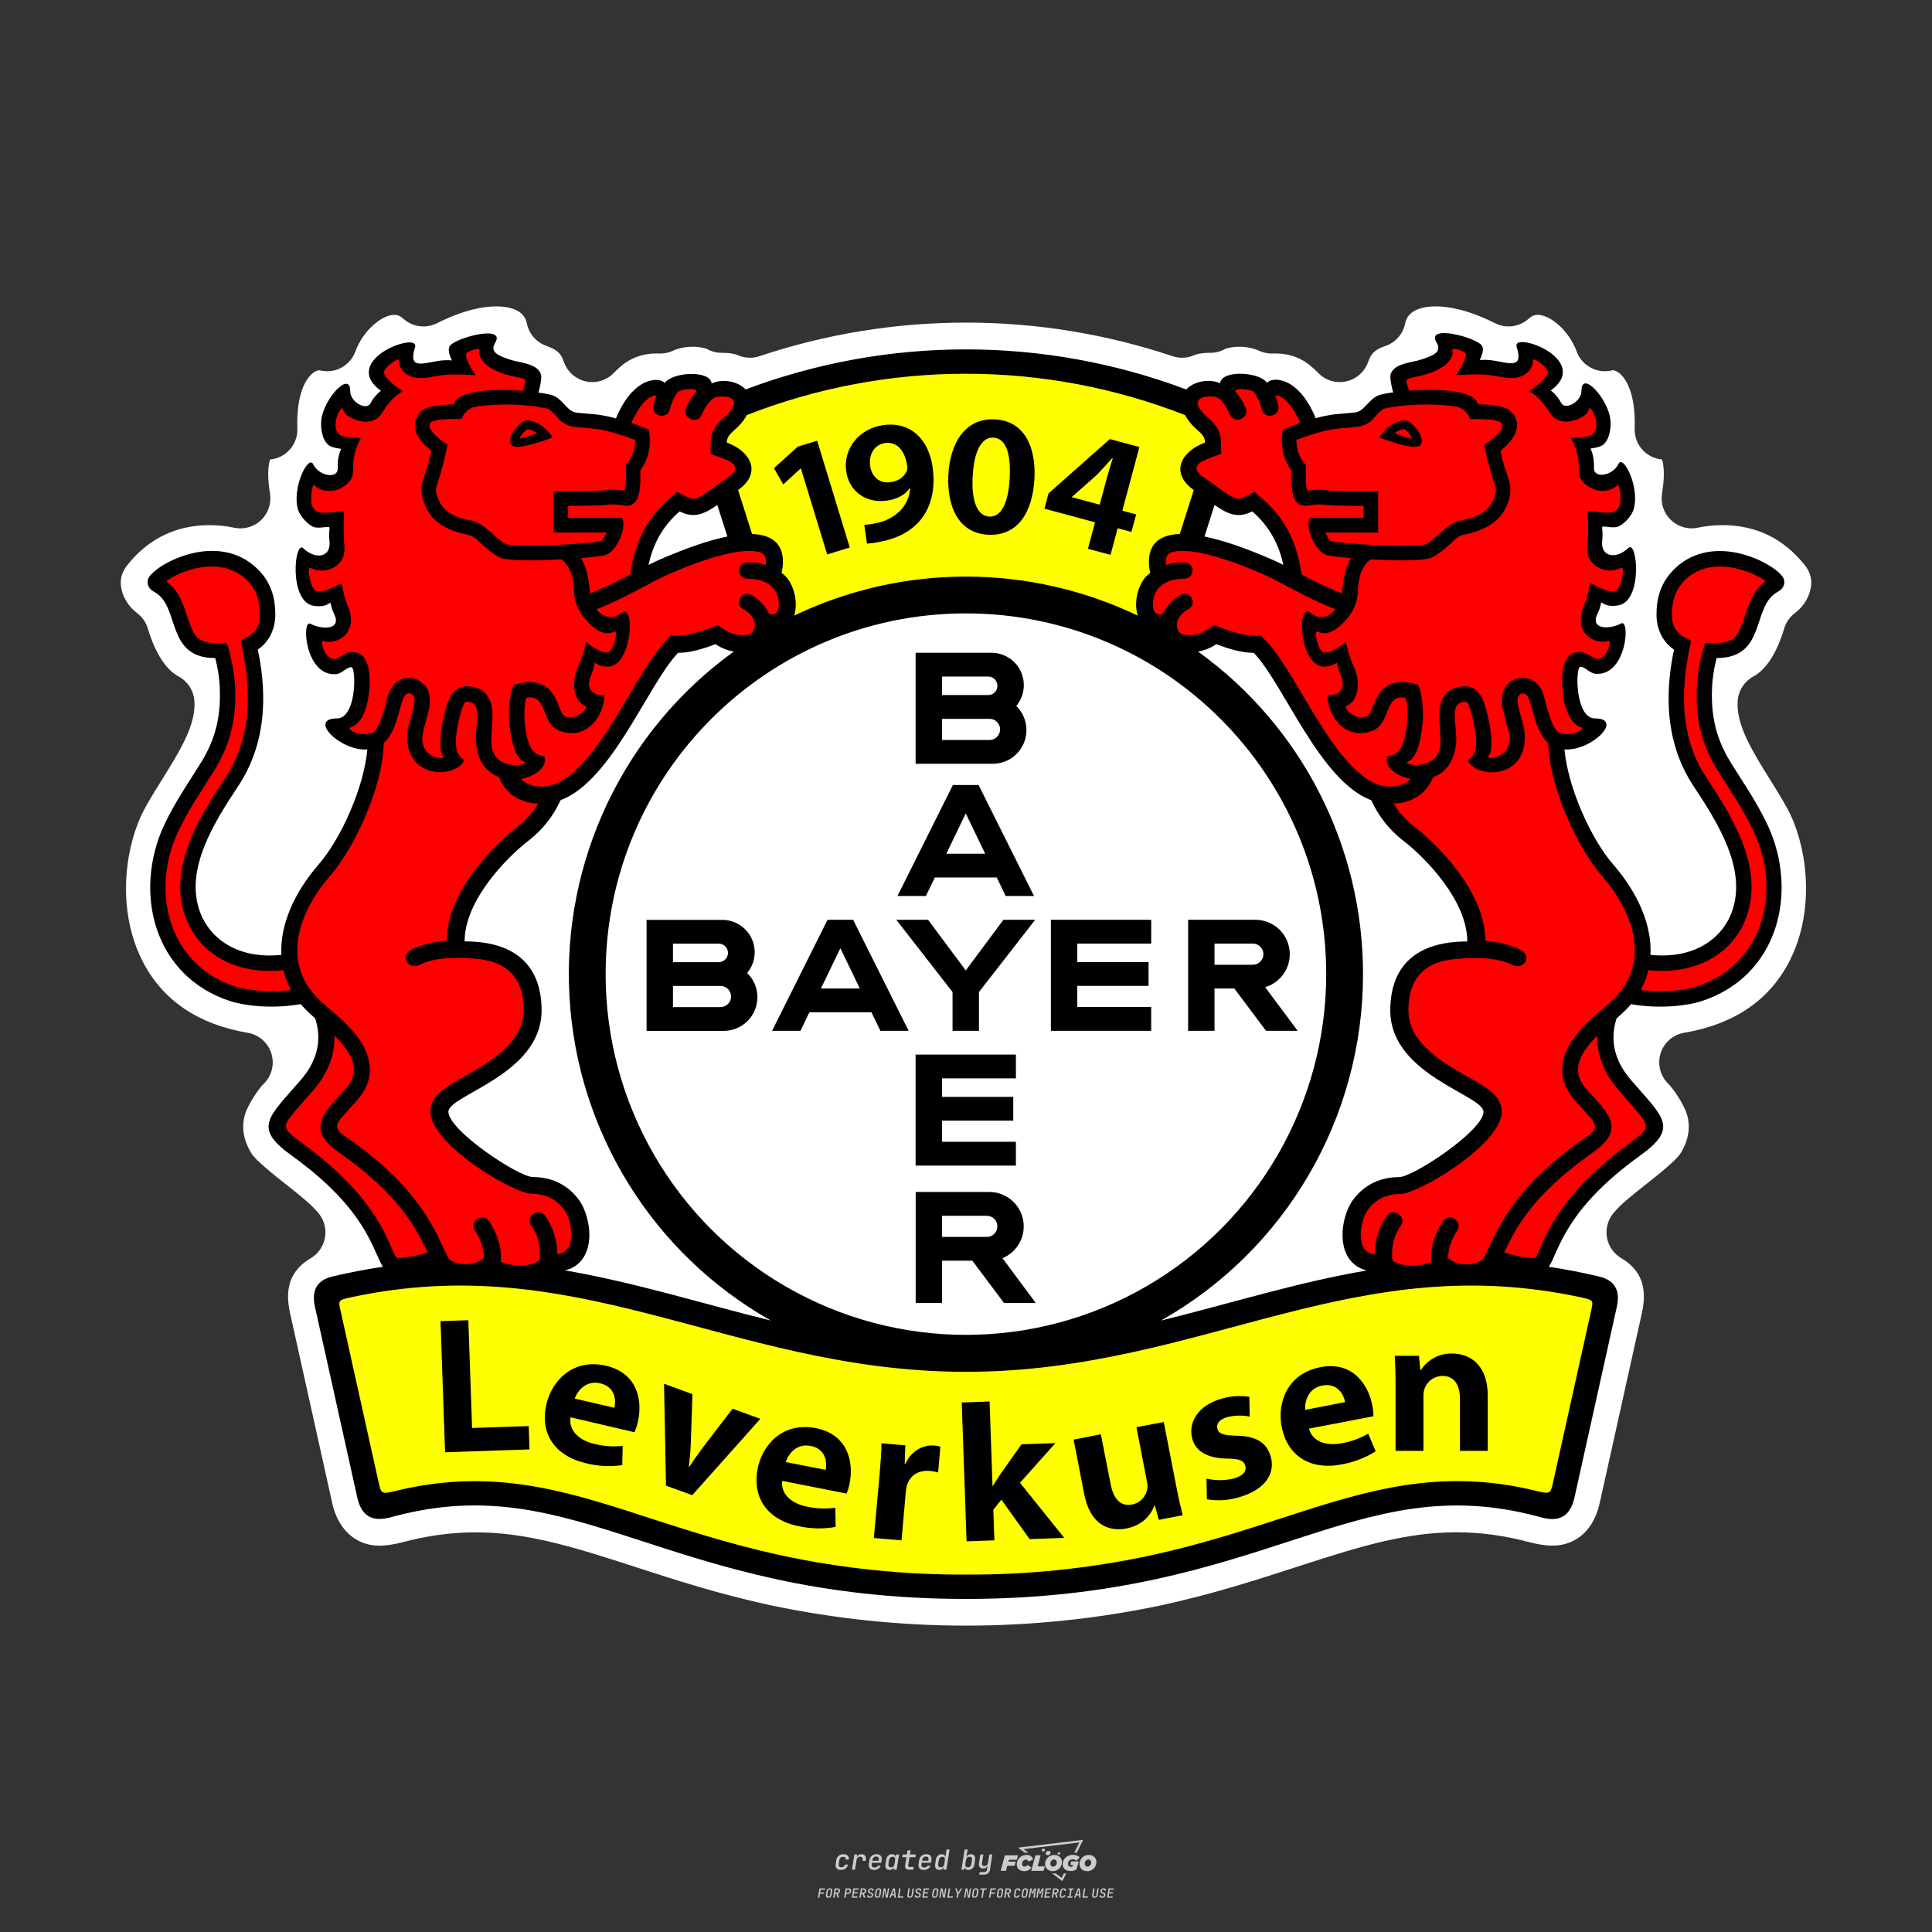 <?xml version="1.0" encoding="UTF-8"?>
<svg data-name="图层_1" xmlns="http://www.w3.org/2000/svg" version="1.1" viewBox="0 0 800 800">
  <rect x="0" y="0" width="800" height="800" fill="#333333" stroke="none"/>
  <!-- Created by @FCLOGO 2024-12-20 GMT+8 10:23:08 . https://fclogo.top/ -->
<!-- FOR PERSONAL USE ONLY NOT FOR COMMERCIAL USE -->
  <path d="M348.219,774.301c-.786,0-1.375-.217-1.768-.652-.393-.435-.528-1.03-.406-1.786l.252-1.648c.122-.755.45-1.35.984-1.785.534-.435,1.194-.652,1.98-.652.755,0,1.329.199,1.722.595.393.397.551.938.475,1.625h-1.236c.03-.359-.055-.637-.257-.836-.202-.198-.498-.297-.887-.297-.42,0-.763.117-1.03.349-.267.233-.435.563-.503.99l-.263,1.659c-.069.435-.006.769.189,1.002.195.233.502.349.921.349.389,0,.715-.099.979-.297.263-.198.436-.48.521-.847h1.236c-.137.687-.467,1.231-.99,1.631-.523.401-1.162.6-1.917.6ZM352.797,774.187l.996-6.294h1.19l-.195,1.19c.336-.87.973-1.304,1.911-1.304.671,0,1.169.208,1.493.624.324.416.429.986.315,1.71l-.069.423h-1.27l.057-.32c.069-.45.011-.795-.171-1.036-.183-.24-.477-.361-.881-.361-.405,0-.74.122-1.007.366-.267.245-.435.588-.503,1.03l-.63,3.971h-1.236ZM361.906,774.301c-.77,0-1.346-.223-1.728-.669s-.515-1.036-.401-1.768l.252-1.648c.084-.488.257-.915.521-1.282s.601-.651,1.013-.852c.412-.202.873-.304,1.385-.304.77,0,1.349.224,1.734.669.385.446.517,1.036.395,1.768l-.172,1.121h-3.845l-.092.526c-.153.954.217,1.431,1.11,1.431.717,0,1.175-.248,1.373-.744h1.225c-.168.534-.503.96-1.007,1.276-.504.317-1.091.475-1.763.475ZM361.231,770.216l-.046.286,2.655-.012.046-.286c.069-.466.013-.822-.166-1.07-.179-.248-.486-.372-.921-.372-.443,0-.795.126-1.059.378-.263.252-.433.611-.509,1.076ZM368.326,774.301c-.633,0-1.103-.212-1.408-.635s-.397-1.001-.274-1.734l.274-1.774c.115-.733.393-1.312.836-1.74.442-.427.98-.641,1.613-.641.465,0,.83.119,1.093.354.263.236.391.557.383.962h.023l.172-1.202h1.236l-.996,6.294h-1.225l.195-1.201h-.023c-.122.412-.351.734-.687.967s-.74.349-1.213.349ZM368.932,773.226c.389,0,.715-.119.978-.355.263-.236.429-.572.498-1.007l.252-1.648c.069-.427.01-.761-.177-1.002-.187-.24-.475-.36-.864-.36-.397,0-.725.118-.984.354-.26.236-.423.572-.492,1.007l-.252,1.648c-.069.443-.013.78.166,1.013.179.233.471.349.876.349ZM376.348,774.187c-.572,0-.994-.157-1.264-.469-.271-.312-.361-.751-.269-1.316l.538-3.387h-1.739l.171-1.122h1.74l.275-1.716h1.236l-.275,1.716h2.472l-.183,1.122h-2.461l-.538,3.387c-.076.442.099.664.526.664h1.717l-.172,1.121h-1.774ZM382.504,774.301c-.77,0-1.346-.223-1.728-.669s-.515-1.036-.401-1.768l.252-1.648c.084-.488.257-.915.521-1.282s.601-.651,1.013-.852c.412-.202.873-.304,1.385-.304.77,0,1.349.224,1.734.669.385.446.517,1.036.395,1.768l-.172,1.121h-3.845l-.092.526c-.153.954.217,1.431,1.11,1.431.717,0,1.175-.248,1.373-.744h1.225c-.168.534-.503.96-1.007,1.276-.504.317-1.091.475-1.763.475ZM381.829,770.216l-.046.286,2.655-.012.046-.286c.069-.466.013-.822-.166-1.07-.179-.248-.486-.372-.921-.372-.443,0-.795.126-1.059.378-.263.252-.433.611-.509,1.076ZM388.924,774.301c-.633,0-1.101-.212-1.402-.635-.301-.423-.395-1.001-.28-1.734l.274-1.774c.115-.733.393-1.312.836-1.74.442-.427.98-.641,1.613-.641.465,0,.83.119,1.093.354.263.236.391.557.383.962h.023l.206-1.465.298-1.796h1.236l-1.327,8.354h-1.225l.195-1.201h-.023c-.122.412-.351.734-.687.967s-.74.349-1.213.349ZM389.531,773.226c.389,0,.715-.119.978-.355.263-.236.429-.572.498-1.007l.252-1.648c.076-.427.019-.761-.172-1.002-.191-.24-.48-.36-.87-.36-.397,0-.725.118-.984.354-.26.236-.423.572-.492,1.007l-.252,1.648c-.076.443-.023.78.16,1.013s.477.349.881.349ZM401.017,774.301c-.473,0-.839-.116-1.099-.349-.26-.233-.385-.555-.378-.967h-.011l-.195,1.201h-1.224l1.327-8.354h1.236l-.286,1.796-.274,1.465h.046c.122-.412.353-.735.692-.967.34-.232.742-.349,1.208-.349.633,0,1.1.214,1.402.641.301.428.395,1.007.281,1.74l-.275,1.774c-.115.733-.395,1.31-.841,1.734-.446.423-.982.635-1.608.635ZM400.766,773.226c.397,0,.723-.116.979-.349.256-.233.422-.571.498-1.013l.252-1.648c.069-.435.011-.77-.171-1.007-.183-.236-.473-.354-.87-.354-.389,0-.715.12-.979.36s-.429.574-.498,1.002l-.252,1.648c-.069.435-.011.771.172,1.007.183.236.473.355.87.355ZM405.469,776.247l.172-1.064h1.934c.641,0,1.007-.302,1.099-.905l.103-.675.206-1.19h-.035c-.122.42-.347.744-.675.973-.328.229-.729.343-1.201.343-.626,0-1.093-.201-1.402-.601s-.41-.944-.303-1.631l.584-3.605h1.236l-.561,3.479c-.061.412,0,.732.183.961s.465.343.847.343c.389,0,.717-.122.984-.366.267-.244.431-.584.492-1.018l.538-3.399h1.236l-1.007,6.409c-.099.603-.37,1.078-.812,1.425-.443.347-1.0.521-1.671.521h-1.946ZM417.787,770.085h3.221l.537-1.855h-5.466l-1.708,6.442h2.147l.586-2.099h3.026l.439-1.708h-3.026l.244-.781ZM424.229,772.916c-.586,0-1.025-.39-1.025-1.123,0-.878.634-1.757,1.611-1.757.488,0,.878.244,1.025.781l1.952-.83c-.293-1.171-1.269-1.903-2.635-1.903-2.782,0-4.148,2.147-4.148,3.904s1.269,2.83,3.075,2.83c1.367,0,2.342-.586,2.977-1.415l-1.513-1.171c-.39.439-.83.683-1.318.683ZM430.915,768.231h-2.147l-1.757,6.442h5.124l.488-1.855h-2.928l1.22-4.587ZM439.748,771.013c0-1.659-1.318-2.928-3.221-2.928-2.196,0-3.807,1.806-3.807,3.807,0,1.659,1.318,2.928,3.221,2.928,2.196,0,3.807-1.806,3.807-3.807ZM434.917,771.696c0-.83.586-1.708,1.513-1.708.781,0,1.171.537,1.171,1.22,0,.83-.586,1.708-1.513,1.708-.781,0-1.171-.537-1.171-1.22ZM443.213,772.233h1.074l-.195.683c-.146.049-.342.098-.586.098-.683,0-1.269-.39-1.269-1.22,0-1.025.732-1.903,1.952-1.903.586,0,1.123.244,1.513.586l1.367-1.367c-.439-.537-1.513-1.074-2.733-1.074-2.587,0-4.295,1.757-4.295,3.855,0,2.05,1.611,2.879,3.221,2.879.927,0,1.855-.293,2.489-.683l.927-3.319h-3.123l-.342,1.464ZM450.777,768.084c-2.196,0-3.807,1.806-3.807,3.807,0,1.659,1.318,2.928,3.221,2.928,2.196,0,3.807-1.806,3.807-3.807,0-1.659-1.318-2.928-3.221-2.928ZM450.338,772.916c-.781,0-1.171-.537-1.171-1.22,0-.83.586-1.708,1.513-1.708.781,0,1.171.537,1.171,1.22,0,.83-.586,1.708-1.513,1.708ZM437.942,767.499c-.049.293.098.488.439.488s.537-.195.634-.488c.049-.244-.098-.488-.439-.488s-.586.244-.634.488ZM432.135,765.498c-.439,0-.732.244-.781.586s.098.586.537.586.732-.244.781-.586c.098-.342-.098-.586-.537-.586ZM433.013,767.303c-.098.537.146.878.83.878.634,0,1.074-.39,1.171-.878s-.146-.878-.83-.878c-.683,0-1.074.39-1.171.878ZM439.602,777.552l-2.44-1.806h-1.513l4.246,3.172,1.611-3.172h-.976l-.927,1.806ZM425.839,767.157l-2.001-1.464,23.132-2.782-2.147,4.246h1.025l2.684-5.319-26.988,3.221,2.782,2.099h1.513ZM338.719,785.785l.609-3.832h2.32l-.084.519h-1.764l-.184,1.145h1.627l-.084.525h-1.617l-.257,1.643h-.567ZM342.97,785.838c-.357,0-.623-.101-.798-.302-.175-.201-.234-.473-.178-.816l.268-1.701c.056-.343.203-.615.441-.816.238-.201.535-.302.892-.302s.623.1.798.299c.175.199.236.471.184.814l-.268,1.706c-.056.343-.204.615-.444.816-.24.201-.538.302-.895.302ZM343.049,785.334c.193,0,.348-.052.467-.158.119-.105.194-.257.226-.457l.268-1.701c.032-.199.005-.352-.079-.457-.084-.105-.222-.158-.415-.158s-.347.052-.465.158c-.117.105-.192.257-.223.457l-.268,1.701c-.032.2-.005.352.079.457s.22.158.409.158ZM344.996,785.785l.609-3.832h1.202c.238,0,.439.046.604.139.165.093.283.223.357.391s.091.366.052.593c-.038.259-.14.484-.304.675-.165.191-.366.321-.604.391l.535,1.643h-.619l-.478-1.575h-.541l-.247,1.575h-.567ZM345.888,783.707h.635c.189,0,.349-.056.48-.168.131-.112.211-.262.239-.451.032-.193,0-.345-.094-.459-.095-.114-.236-.171-.425-.171h-.635l-.2,1.249ZM349.545,785.785l.609-3.832h1.254c.371,0,.651.105.84.315.189.21.255.49.199.84-.038.234-.122.438-.249.611s-.29.307-.488.402c-.198.095-.419.142-.664.142h-.693l-.241,1.522h-.567ZM350.432,783.754h.693c.192,0,.357-.059.493-.176.136-.117.22-.274.252-.47s-.002-.352-.1-.47-.245-.176-.441-.176h-.688l-.21,1.291ZM352.747,785.785l.609-3.832h2.252l-.079.504h-1.695l-.173,1.087h1.512l-.079.499h-1.512l-.194,1.239h1.69l-.079.504h-2.252ZM355.843,785.785l.609-3.832h1.202c.238,0,.439.046.604.139.165.093.283.223.357.391s.091.366.052.593c-.038.259-.14.484-.304.675-.165.191-.366.321-.604.391l.535,1.643h-.619l-.478-1.575h-.541l-.247,1.575h-.567ZM356.736,783.707h.635c.189,0,.349-.056.48-.168.131-.112.211-.262.239-.451.032-.193,0-.345-.094-.459-.095-.114-.236-.171-.425-.171h-.635l-.2,1.249ZM360.132,785.838c-.385,0-.674-.095-.866-.286-.192-.191-.264-.451-.215-.779h.567c-.028.175.011.312.116.412.105.1.266.149.483.149.203,0,.37-.049.501-.147.131-.098.211-.233.239-.404.021-.15.001-.279-.06-.386-.061-.107-.158-.181-.291-.223l-.457-.136c-.266-.08-.462-.217-.588-.409-.126-.192-.17-.42-.131-.682.035-.21.112-.394.231-.551s.273-.28.462-.367.402-.131.64-.131c.35,0,.616.095.798.286.182.191.248.444.2.759h-.567c.028-.168-.003-.3-.092-.396-.089-.096-.23-.144-.422-.144-.189,0-.343.045-.462.134-.119.089-.189.214-.21.375-.025.151-.007.279.052.386s.158.181.294.223l.467.147c.262.081.456.217.58.409.124.193.165.422.123.688-.035.217-.116.406-.241.567-.126.161-.288.286-.485.375-.198.089-.419.134-.664.134ZM363.265,785.838c-.357,0-.623-.101-.798-.302-.175-.201-.234-.473-.178-.816l.268-1.701c.056-.343.203-.615.441-.816.238-.201.535-.302.892-.302s.623.1.798.299c.175.199.236.471.184.814l-.268,1.706c-.056.343-.204.615-.444.816-.24.201-.538.302-.895.302ZM363.344,785.334c.193,0,.348-.052.467-.158.119-.105.194-.257.226-.457l.268-1.701c.032-.199.005-.352-.079-.457-.084-.105-.222-.158-.415-.158s-.347.052-.465.158c-.117.105-.192.257-.223.457l-.268,1.701c-.032.2-.005.352.079.457s.22.158.409.158ZM365.275,785.785l.609-3.832h.709l.619,3.186c.007-.098.017-.217.029-.357.012-.14.027-.285.045-.435.018-.151.037-.289.058-.415l.315-1.979h.525l-.609,3.832h-.709l-.614-3.186c-.007.095-.017.209-.029.344s-.027.276-.045.423c-.018.147-.037.283-.058.409l-.315,2.01h-.53ZM368.225,785.785l1.585-3.832h.745l.373,3.832h-.562l-.073-.971h-1.087l-.388.971h-.593ZM369.385,784.342h.871l-.089-1.102c-.018-.196-.03-.365-.037-.509-.007-.143-.011-.243-.011-.299-.018.056-.052.156-.102.299s-.115.311-.192.504l-.441,1.107ZM371.721,785.785l.609-3.832h.567l-.525,3.312h1.674l-.079.52h-2.247ZM376.678,785.838c-.367,0-.634-.101-.8-.302-.166-.201-.221-.475-.165-.821l.436-2.761h.567l-.436,2.755c-.032.196-.008.35.071.462.079.112.214.168.407.168.193,0,.347-.056.465-.168.117-.112.192-.266.223-.462l.435-2.755h.567l-.436,2.761c-.056.35-.2.625-.433.824-.233.199-.533.299-.9.299ZM379.844,785.838c-.385,0-.674-.095-.866-.286-.192-.191-.264-.451-.215-.779h.567c-.028.175.011.312.116.412.105.1.266.149.483.149.203,0,.37-.049.501-.147.131-.098.211-.233.239-.404.021-.15.001-.279-.06-.386-.061-.107-.158-.181-.291-.223l-.457-.136c-.266-.08-.462-.217-.588-.409-.126-.192-.17-.42-.131-.682.035-.21.112-.394.231-.551s.273-.28.462-.367.402-.131.64-.131c.35,0,.616.095.798.286.182.191.248.444.2.759h-.567c.028-.168-.003-.3-.092-.396-.089-.096-.23-.144-.422-.144-.189,0-.343.045-.462.134-.119.089-.189.214-.21.375-.025.151-.007.279.052.386s.158.181.294.223l.467.147c.262.081.456.217.58.409.124.193.165.422.123.688-.035.217-.116.406-.241.567-.126.161-.288.286-.485.375-.198.089-.419.134-.664.134ZM381.906,785.785l.609-3.832h2.252l-.079.504h-1.695l-.173,1.087h1.512l-.079.499h-1.512l-.194,1.239h1.69l-.079.504h-2.252ZM386.943,785.838c-.357,0-.623-.101-.798-.302-.175-.201-.234-.473-.178-.816l.268-1.701c.056-.343.203-.615.441-.816.238-.201.535-.302.892-.302s.623.1.798.299c.175.199.236.471.184.814l-.268,1.706c-.056.343-.204.615-.444.816-.24.201-.538.302-.895.302ZM387.021,785.334c.193,0,.348-.052.467-.158.119-.105.194-.257.226-.457l.268-1.701c.032-.199.005-.352-.079-.457-.084-.105-.222-.158-.415-.158s-.347.052-.465.158c-.117.105-.192.257-.223.457l-.268,1.701c-.032.2-.005.352.079.457s.22.158.409.158ZM388.953,785.785l.609-3.832h.709l.619,3.186c.007-.098.017-.217.029-.357.012-.14.027-.285.045-.435.018-.151.037-.289.058-.415l.315-1.979h.525l-.609,3.832h-.709l-.614-3.186c-.007.095-.017.209-.029.344s-.027.276-.045.423c-.018.147-.037.283-.058.409l-.315,2.01h-.53ZM392.249,785.785l.609-3.832h.567l-.525,3.312h1.674l-.079.52h-2.247ZM396.117,785.785l.22-1.412-.751-2.42h.577l.446,1.449c.028.095.05.184.066.268.016.084.025.147.029.189.018-.042.046-.105.087-.189.04-.084.088-.173.144-.268l.898-1.449h.598l-1.528,2.42-.22,1.412h-.567ZM399.217,785.785l.609-3.832h.709l.619,3.186c.007-.098.017-.217.029-.357.012-.14.027-.285.044-.435.018-.151.037-.289.058-.415l.315-1.979h.525l-.609,3.832h-.709l-.614-3.186c-.007.095-.017.209-.029.344s-.027.276-.045.423c-.018.147-.037.283-.058.409l-.315,2.01h-.53ZM403.505,785.838c-.357,0-.623-.101-.798-.302-.175-.201-.234-.473-.178-.816l.268-1.701c.056-.343.203-.615.441-.816.238-.201.535-.302.892-.302.357,0,.623.1.798.299.175.199.236.471.184.814l-.268,1.706c-.056.343-.204.615-.444.816-.239.201-.538.302-.895.302ZM403.584,785.334c.193,0,.348-.052.467-.158.119-.105.194-.257.226-.457l.268-1.701c.032-.199.005-.352-.079-.457-.084-.105-.222-.158-.415-.158-.193,0-.347.052-.465.158-.117.105-.191.257-.223.457l-.268,1.701c-.032.2-.005.352.079.457.084.105.22.158.409.158ZM406.381,785.785l.525-3.312h-1.023l.084-.519h2.619l-.084.519h-1.029l-.525,3.312h-.567ZM409.518,785.785l.609-3.832h2.32l-.084.519h-1.764l-.184,1.145h1.627l-.084.525h-1.617l-.257,1.643h-.567ZM413.769,785.838c-.357,0-.623-.101-.798-.302-.175-.201-.234-.473-.178-.816l.268-1.701c.056-.343.203-.615.441-.816.238-.201.535-.302.892-.302.357,0,.623.1.798.299.175.199.236.471.184.814l-.268,1.706c-.056.343-.204.615-.444.816-.239.201-.538.302-.895.302ZM413.848,785.334c.193,0,.348-.052.467-.158.119-.105.194-.257.226-.457l.268-1.701c.032-.199.005-.352-.079-.457-.084-.105-.222-.158-.415-.158-.193,0-.347.052-.465.158-.117.105-.191.257-.223.457l-.268,1.701c-.032.2-.005.352.079.457.084.105.22.158.409.158ZM415.795,785.785l.609-3.832h1.202c.238,0,.439.046.604.139.164.093.283.223.357.391s.091.366.053.593c-.039.259-.14.484-.304.675-.165.191-.366.321-.604.391l.535,1.643h-.619l-.478-1.575h-.541l-.247,1.575h-.567ZM416.688,783.707h.635c.189,0,.349-.056.48-.168.131-.112.211-.262.239-.451.032-.193,0-.345-.095-.459-.094-.114-.236-.171-.425-.171h-.635l-.199,1.249ZM420.905,785.838c-.36,0-.631-.101-.811-.302-.18-.201-.242-.473-.186-.816l.268-1.701c.056-.346.206-.619.449-.819s.545-.299.906-.299c.357,0,.625.101.806.302.18.201.242.473.186.816h-.567c.031-.199.003-.352-.087-.457-.089-.105-.228-.158-.417-.158-.193,0-.351.052-.475.158-.124.105-.202.255-.234.451l-.268,1.706c-.032.2-.003.352.087.457.089.105.23.158.423.158s.35-.052.472-.158.199-.257.231-.457h.567c-.035.228-.115.425-.239.593s-.281.298-.47.388c-.189.091-.402.136-.64.136ZM424.034,785.838c-.357,0-.623-.101-.798-.302-.175-.201-.234-.473-.178-.816l.268-1.701c.056-.343.203-.615.441-.816.238-.201.535-.302.892-.302.357,0,.623.1.798.299.175.199.236.471.184.814l-.268,1.706c-.056.343-.204.615-.444.816-.239.201-.538.302-.895.302ZM424.112,785.334c.193,0,.348-.052.467-.158.119-.105.194-.257.226-.457l.268-1.701c.032-.199.005-.352-.079-.457-.084-.105-.222-.158-.415-.158-.193,0-.347.052-.465.158-.117.105-.191.257-.223.457l-.268,1.701c-.032.2-.005.352.079.457.084.105.22.158.409.158ZM425.965,785.785l.609-3.832h.687l.184,1.228c.021.119.037.23.047.333.011.103.019.183.026.239.018-.056.047-.136.089-.241.042-.105.091-.217.147-.336l.567-1.223h.709l-.609,3.832h-.535l.204-1.291c.025-.168.058-.352.1-.554.042-.201.087-.404.136-.609s.096-.4.142-.585c.045-.185.087-.348.126-.488l-.855,1.863h-.551l-.283-1.863c-.004.136-.011.295-.021.475s-.024.372-.039.575c-.016.203-.035.407-.058.611-.023.205-.048.396-.076.575l-.205,1.291h-.54ZM429.115,785.785l.609-3.832h.687l.184,1.228c.021.119.037.23.047.333.011.103.019.183.026.239.018-.056.047-.136.089-.241.042-.105.091-.217.147-.336l.567-1.223h.709l-.609,3.832h-.535l.204-1.291c.025-.168.058-.352.1-.554.042-.201.087-.404.136-.609s.096-.4.142-.585c.045-.185.087-.348.126-.488l-.855,1.863h-.551l-.283-1.863c-.004.136-.011.295-.021.475s-.024.372-.039.575c-.016.203-.035.407-.058.611-.023.205-.048.396-.076.575l-.205,1.291h-.54ZM432.411,785.785l.609-3.832h2.252l-.079.504h-1.696l-.173,1.087h1.512l-.079.499h-1.512l-.194,1.239h1.69l-.079.504h-2.252ZM435.507,785.785l.609-3.832h1.202c.238,0,.439.046.604.139.164.093.283.223.357.391s.091.366.053.593c-.039.259-.14.484-.304.675-.165.191-.366.321-.604.391l.535,1.643h-.619l-.478-1.575h-.541l-.247,1.575h-.567ZM436.4,783.707h.635c.189,0,.349-.056.48-.168.131-.112.211-.262.239-.451.032-.193,0-.345-.095-.459-.094-.114-.236-.171-.425-.171h-.635l-.199,1.249ZM439.801,785.838c-.36,0-.631-.101-.811-.302-.18-.201-.242-.473-.186-.816l.268-1.701c.056-.346.206-.619.449-.819s.545-.299.906-.299c.357,0,.625.101.806.302.18.201.242.473.186.816h-.567c.031-.199.003-.352-.087-.457-.089-.105-.228-.158-.417-.158-.193,0-.351.052-.475.158-.124.105-.202.255-.234.451l-.268,1.706c-.032.2-.003.352.087.457.089.105.23.158.423.158s.35-.052.472-.158.199-.257.231-.457h.567c-.035.228-.115.425-.239.593s-.281.298-.47.388c-.189.091-.402.136-.64.136ZM441.879,785.785l.079-.504h.777l.446-2.824h-.777l.084-.504h2.126l-.084.504h-.777l-.446,2.824h.777l-.079.504h-2.126ZM444.74,785.785l1.585-3.832h.745l.373,3.832h-.562l-.073-.971h-1.087l-.388.971h-.593ZM445.9,784.342h.871l-.089-1.102c-.017-.196-.03-.365-.037-.509-.007-.143-.01-.243-.01-.299-.018.056-.052.156-.102.299s-.115.311-.192.504l-.441,1.107ZM448.235,785.785l.609-3.832h.567l-.525,3.312h1.674l-.079.52h-2.247ZM453.193,785.838c-.368,0-.634-.101-.8-.302-.166-.201-.221-.475-.165-.821l.436-2.761h.567l-.436,2.755c-.032.196-.008.35.071.462.079.112.214.168.407.168s.347-.056.465-.168c.117-.112.192-.266.223-.462l.436-2.755h.567l-.436,2.761c-.056.35-.2.625-.433.824-.233.199-.533.299-.9.299ZM456.358,785.838c-.385,0-.674-.095-.866-.286-.193-.191-.264-.451-.215-.779h.567c-.028.175.011.312.115.412.105.1.266.149.483.149.203,0,.37-.049.501-.147s.211-.233.239-.404c.021-.15.001-.279-.06-.386s-.158-.181-.291-.223l-.457-.136c-.266-.08-.462-.217-.588-.409-.126-.192-.17-.42-.131-.682.035-.21.112-.394.231-.551s.273-.28.462-.367c.189-.087.402-.131.64-.131.35,0,.616.095.798.286.182.191.248.444.199.759h-.567c.028-.168-.003-.3-.092-.396-.089-.096-.23-.144-.423-.144-.189,0-.343.045-.462.134-.119.089-.189.214-.21.375-.025.151-.007.279.052.386s.158.181.294.223l.467.147c.262.081.456.217.58.409.124.193.165.422.124.688-.035.217-.116.406-.241.567-.126.161-.288.286-.485.375-.198.089-.419.134-.664.134ZM458.421,785.785l.609-3.832h2.252l-.079.504h-1.696l-.173,1.087h1.512l-.079.499h-1.512l-.194,1.239h1.69l-.079.504h-2.252Z" style="fill: #ccc;"/>
  <g>
    <path d="M399.992,673.139c-27.129,0-54.346-2.836-80.895-8.425-21.274-4.592-39.185-10.4-56.505-16.017l-2.133-.692c-24.351-7.9-43.167-13.494-63.564-13.494-9.948,0-19.846,1.343-30.259,4.104-3.558.939-6.785,1.418-9.576,1.418-1.356,0-2.607-.113-3.717-.338-11.28-2.279-14.756-12.693-15.726-17.063l-17.515-78.917c-2.365-10.631.358-17.849,8.57-22.721,3.081-1.829,5.224-4.899,5.876-8.422.653-3.523-.247-7.156-2.468-9.969-2.878-3.642-7.524-7.312-13.405-11.959-4.778-3.775-12.776-10.094-14.578-13.062-3.267-5.381-4.173-10.751-2.695-15.964,1.284-4.466,5.977-11.072,7.612-12.653,3.44-3.23,4.749-8.124,3.387-12.641s-5.17-7.869-9.822-8.659c-20.36-3.457-34.904-13.227-43.225-29.038-10.691-20.311-8.123-45.284-.836-61.024,1.809-3.908,5.082-9.17,8.25-14.259,7.825-12.578,14.583-23.44,13.701-33.384-.37-4.171-2.816-7.876-6.508-9.854-3.618-1.94-8.726-6.829-12.512-19.11-.196-.636-.349-1.106-.449-1.385-.824-2.3-2.309-4.306-4.266-5.766-3.54-2.641-6.077-6.826-6.62-10.921-.429-3.226.374-6.082,2.453-8.727,8.73-11.107,20.245-16.74,34.225-16.74,3.452,0,6.865.355,10.144,1.056.863.184,1.732.275,2.597.275,3.164,0,6.246-1.209,8.582-3.44,2.973-2.839,4.349-6.965,3.676-11.021-1.35-8.136-.551-12.51.067-14.056,6.53-.601,11.507-6.205,11.271-12.816-.511-14.33,3.635-20.231,5.441-22.102,1.439-1.491,2.829-2.022,3.651-2.022.135,0,.199.015.2.016,1.018.257,2.042.381,3.05.381,5.105,0,9.834-3.163,11.662-8.153,3.282-8.959,11.143-15.202,16.144-15.202.915,0,2.164.18,3.709,1.583,2.338,2.122,5.33,3.225,8.355,3.225,1.902,0,3.816-.436,5.59-1.33,11.449-5.771,19.673-6.982,24.556-6.982,4.225,0,11.486.906,12.652,6.972.841,4.379,3.966,7.971,8.186,9.414,5.098,1.741,6.203,3.877,7.209,6.703,1.447,4.065,4.898,7.089,9.119,7.988.86.183,1.727.273,2.588.273,3.361,0,6.623-1.366,8.994-3.852,3.768-3.952,8.823-7.992,17.756-7.992.335,0,.673.006,1.018.017.14.005.279.007.419.007,1.797,0,3.576-.39,5.21-1.145,2.989-1.38,6.099-1.67,8.182-1.67,3.19,0,5.33.664,5.825.878,1.879,1.074,4.005,1.639,6.168,1.639.098,0,.355-.003.355-.003,2.485,0,5.136.429,5.961.815,1.696.816,3.537,1.228,5.385,1.228,1.327,0,2.656-.212,3.939-.641,27.636-9.232,56.421-13.914,85.556-13.914s57.919,4.681,85.552,13.914c1.281.428,2.611.641,3.938.641,1.852,0,3.697-.414,5.396-1.233.821-.382,3.466-.809,5.942-.809,0,0,.309.004.407.004,2.159,0,4.239-.565,6.116-1.64.495-.213,2.635-.878,5.825-.878,2.082,0,5.192.29,8.18,1.67,1.635.755,3.414,1.145,5.211,1.145.14,0,.279-.003.42-.007.341-.012.678-.017,1.01-.017,8.821,0,13.779,3.872,17.823,8.055,2.366,2.448,5.603,3.79,8.934,3.79.875,0,1.756-.092,2.631-.282,4.202-.911,7.635-3.929,9.076-7.98,1.17-3.289,2.54-5.128,7.162-6.686,4.233-1.427,7.375-5.016,8.228-9.401,1.186-6.094,8.45-7.004,12.674-7.004,4.878,0,13.094,1.211,24.541,6.979,1.773.893,3.687,1.329,5.588,1.329,3.024,0,6.014-1.102,8.352-3.222,1.545-1.402,2.795-1.582,3.711-1.582,5.003,0,12.864,6.242,16.145,15.199,1.828,4.99,6.559,8.153,11.662,8.153,1.008,0,2.032-.123,3.05-.381,0,0,.066-.015.196-.015.821,0,2.213.532,3.652,2.024,1.807,1.873,5.955,7.775,5.444,22.1-.237,6.611,4.741,12.215,11.271,12.816.618,1.547,1.417,5.92.067,14.056-.673,4.054.702,8.179,3.674,11.018,2.335,2.232,5.419,3.442,8.584,3.442.862,0,1.729-.089,2.59-.273,3.293-.702,6.71-1.058,10.158-1.058,13.976,0,25.488,5.633,34.219,16.741,2.078,2.645,2.881,5.5,2.452,8.725-.543,4.096-3.08,8.28-6.62,10.923-1.958,1.461-3.442,3.466-4.266,5.766-.099.277-.25.74-.444,1.367-3.8,12.287-8.911,17.192-12.529,19.144-3.677,1.982-6.112,5.68-6.48,9.841-.882,9.961,5.879,20.82,13.707,33.395,3.164,5.084,6.438,10.341,8.245,14.245,7.281,15.741,9.84,40.715-.856,61.02-8.329,15.808-22.879,25.573-43.249,29.025-4.652.788-8.457,4.144-9.82,8.661-1.363,4.518-.051,9.418,3.389,12.648,1.625,1.573,6.318,8.18,7.614,12.686,1.49,5.199.59,10.544-2.68,15.879-1.82,3-9.799,9.301-14.566,13.066-5.916,4.671-10.588,8.361-13.469,12.033-2.211,2.817-3.098,6.45-2.436,9.969.661,3.518,2.809,6.58,5.891,8.401,8.2,4.844,10.916,12.058,8.55,22.705l-17.526,78.919c-1.212,5.42-4.874,14.873-15.732,17.067-1.104.224-2.356.337-3.716.337-2.806,0-6.026-.477-9.571-1.417-10.413-2.762-20.311-4.104-30.259-4.104-20.393,0-39.21,5.593-63.568,13.495l-2.128.69c-17.301,5.61-35.193,11.412-56.562,16.058-26.47,5.573-53.687,8.408-80.816,8.408Z" style="fill: #fff;"/>
    <path id="Shape" d="M322.771,647.329c-21.817-4.725-40.187-10.837-57.066-16.312-33.018-10.716-62.011-19.658-99.991-10.684-7.763,1.927-10.469,1.879-12.177-6.007l-15.76-71.03c-1.442-6.612.499-7.991,6.87-9.426,46.951-10.087,85.663-3.145,124.606,6.797,20.407,5.209,40.661,11.168,61.882,15.828,21.591,4.741,44.164,8.144,68.84,8.144s47.249-3.403,68.84-8.144c21.221-4.661,41.475-10.619,61.882-15.828,38.946-9.942,77.659-16.885,124.606-6.797,6.37,1.435,8.311,2.814,6.87,9.426l-15.769,71.07c-1.731,7.894-4.421,7.934-12.209,5.999-37.995-8.958-66.923,0-99.958,10.692-16.912,5.475-35.249,11.587-57.066,16.312-50.917,10.697-103.498,10.697-154.411,0l.008-.04.001.001ZM321.909,240.132l-2.054-1.242.515-2.354c1.369-6.225.523-11.772-9.052-12.095l-2.368-.081-7.248-22.819,1.997-1.419c6.572-4.669,5.049-10.539-3.866-13.707l-2.215-.806v-2.346c0-3.798,2.287-5.902,3.914-7.386l1.248-1.137c.387-.371.805-.806,1.2-1.218.895-.975,1.663-2.058,2.287-3.225l.58-1.089,1.144-.452c59.15-23.147,124.837-23.147,183.985,0l1.144.452.58,1.089c.624,1.167,1.393,2.251,2.287,3.225.411.452.805.806,1.2,1.218l1.248,1.137c1.611,1.484,3.914,3.588,3.914,7.386v2.362l-2.215.806c-8.915,3.225-10.469,9.079-3.866,13.707l1.997,1.419-7.248,22.819-2.368.081c-9.575.306-10.421,5.854-9.052,12.095l.515,2.354-2.054,1.242c-2.875,1.742-5.396,8.66-3.729,13.707l2.489,7.507-7.143-3.395c-44.073-21.126-95.33-21.126-139.404,0l-7.127,3.427,2.489-7.507c1.667-5.064-.862-11.982-3.729-13.724v-.032l.002 0Z" style="fill: #ff0;"/>
    <path id="a" d="M661.288,300.841c-.211.298-.442.581-.693.847-2.601,2.725-7.739,5.41-12.233,5.273l-3.785-.113.338,3.774c1.482,16.321,11.162,38.171,20.939,49.493,9.938,11.482,15.205,23.956,14.657,35.164l-.161,3.225,3.221.306c18.869,1.766,32.028-7.192,36.731-20.077,7.159-19.594-6.789-40.776-16.268-55.113-12.499-18.909-10.413-40.365-7.554-53.911l.467-2.217-1.877-1.266c-3.777-2.54-5.774-6.838-5.774-11.756,0-5.467,1.353-11.434,6.789-16.885,5.75-5.749,11.895-6.451,20.818-6.451,4.389,0,15.302,4.838,18.523,9.603.088.117.116.27.072.411,0,.129-.217.524-.95.919-3.696,1.968-5.75,5.209-7.143,8.37-1.272,2.895-2.158,6.201-3.342,9.313-2.054,5.378-4.671,9.361-13.199,9.361h-2.545l-.684,2.419c-1.232,4.47-1.927,9.072-2.07,13.707-.523,14.006,2.955,23.521,8.102,32.004,1.756,2.887,4.486,6.991,7.353,11.611,2.927,4.604,5.578,9.378,7.941,14.297,12.217,26.391,4.027,58.862-25.771,68.32-4.768,1.516-15.479,3.016-26.818,1.072l-1.901-.331-1.232,1.476c-.668.806-1.385,1.572-2.142,2.33-1.136,1.137-2.513,2.354-4.027,3.645l-.733.637-.282.919c-2.561,8.434-1.748,18.295,6.773,28.157,3.366,3.895,6.29,7.064,8.528,9.805s3.39,4.62,3.825,6.12c.572,2.0.185,4.588-7.989,10.482-20.818,14.965-29.233,27.69-33.824,36.809-2.118,4.233-3.302,7.572-4.647,9.845-.958,1.613-1.514,1.903-2.65,1.911-4.099-.145-10.091-.855-14.496-2.709l-2.698-1.145-1.466,2.492c-2.674,4.499-13.352,5.33-17.661,2.508l-1.417-.927-1.611.597c-8.859,3.282-14.778,2.79-18.361,1.718-1.381-.392-2.693-.996-3.89-1.79-.282-.192-.551-.402-.805-.629-15.696-1.193-16.832-17.272-10.01-25.997,1.506-1.927,6.217-7.684,16.043-7.684,6.692,0,38.358-19.884,38.358-30.398,0-2.419-1.611-4.161-2.77-5.217-1.525-1.28-3.161-2.421-4.888-3.411-3.592-2.153-8.376-4.653-13.159-7.773-9.503-6.185-17.774-14.055-17.774-25.593,0-9.265,2.601-25.198,28.525-25.198h3.358v-3.362c0-18.788-18.845-37.551-28.186-44.671-5.066-3.993-9.107-9.137-11.79-15.006l-.604-1.282-1.329-.468c-9.608-3.37-18.176-14.304-26.261-27.133-4.027-6.338-7.699-12.844-11.202-18.602-3.503-5.757-6.982-11.063-10.469-14.675l-1.015-1.056h-1.45c-4.236.048-9.624-1.613-14.198-3.362l-1.659-.653-1.474,1.016c-8.271,5.717-17.307,2.016-17.717-2.822l-.29-3.04h-3.052c-4.727,0-6.692-2.879-6.87-7.217-.193-4.838,2.062-9.394,4.236-10.716l2.054-1.242-.515-2.354c-1.28-5.822-3.632-23.44,46.113-1.653,1.377.605,2.786,1.282,4.228,2.008l6.314,3.177-1.538-6.91c-1.925-8.692-5.814-16.877-13.965-23.973l-1.707-1.484-1.997,1.072c-3.27,1.669-5.549,1.387-8.335,0-1.823-.995-3.567-2.127-5.218-3.387-2.054-1.492-4.292-3.225-6.862-4.935-7.022-4.79-5.436-10.748,3.535-13.982l2.215-.806v-2.411c.02-1.679-.484-3.322-1.442-4.701-.391-.576-.833-1.116-1.321-1.613-.411-.419-.862-.806-1.345-1.274s-.805-.758-1.288-1.185-.805-.806-1.24-1.29c-.923-1.079-1.7-2.274-2.311-3.556-2.505-5.16,3.221-11.175,10.469-7.878l4.711-2.669c.253-.149.523-.266.805-.347,1.488-.497,3.056-.71,4.623-.629,4.349.105,7.409,1.524,7.925,2.298l5.637-.113c-.181.111-.324.274-.411.468.205-.086.423-.14.644-.161,1.165-.085,2.333.132,3.39.629,2.883,1.234,7.047,4.677,10.59,13.216l1.136,2.733,2.851-.806c2.434-.693,4.916-1.205,7.425-1.532,1.611-.185,7.345-.613,8.714-.806,1.47-.237,2.856-.845,4.027-1.766.917-.73,1.769-1.54,2.545-2.419l1.023-1.081c.306-.306.628-.621.966-.903.545-.496,1.172-.895,1.852-1.177,1.659-.419,3.347-.716,5.049-.887l3.809-.5-.999-3.717c-.274-1.016-.62-2.419-.805-3.685-.096-.533-.161-1.072-.193-1.613-.015-.139-.015-.28,0-.419.161-.524.805-1.298,3.221-2.056,2.569-.806,5.412-1.177,7.2-1.798,1.071-.363,2.191-.742,3.221-1.153,1.193-.439,2.324-1.029,3.366-1.758,2.598-1.715,3.516-5.098,2.142-7.894.668.065,1.611.21,2.811.419,2.33.419,4.612,1.07,6.813,1.943.834.321,1.642.707,2.416,1.153.114.067.224.14.33.218-.038.323-.108.642-.209.952-.282.887-3.721,7.168-3.721,7.168,0,0,6.894-.653,7.763-.661,1.119-.016,2.236.063,3.342.234,1.772.29,3.439.645,4.904.879,1.621.332,3.288.365,4.921.097,2.209-.424,3.938-2.151,4.365-4.362.238-1.337.205-2.708-.097-4.032,1.672.351,3.295.906,4.832,1.653,5.637,2.701,7.747,6.031,6.91,8.346-.668,1.846-3.221,3.653-3.31,3.717l-3.946,2.645s4.027,2.991,4.115,3.08c.282.212.551.441.805.685.868.929,1.601,1.977,2.174,3.112,2.416,4.491,7.433,2.919,9.471,1.742,2.538-1.409,4.378-3.809,5.082-6.628,2.65,2.782,5.17,7.37,5.476,10.724.274,2.935-.467,6.273-1.82,7.313-.467.363-3.06.806-3.487.806l-4.832.548s2.537,4.943,2.778,5.798c.437,1.617.617,3.294.531,4.967-.217,5.644,5.162,6.636,8.053,6.16,2.497-.436,4.792-1.653,6.555-3.475.217.419.435.903.66,1.443,1.522,3.717,2.336,8.595,1.321,12.095-.596,2.04-3.519,4.838-4.47,5.032-.393.068-.794.087-1.192.056-.62,0-1.232-.105-1.764-.169-.693-.102-1.393-.145-2.094-.129-3.068.177-3.93,2.008-3.672,4.144.102.727.151,1.46.145,2.193,0,.806-.081,1.661-.177,3.008-.805,10.394,7.997,10.386,13.691,7.305.288,1.764.393,3.553.314,5.338-.031,2.631-.55,5.234-1.53,7.676-.926,2.064-1.989,2.838-3.004,3.016-2.416.403-3.39-.048-3.696-.202-4.47-2.266-5.637-.71-6.193,1.903-.097.444-.161.871-.33,1.427-.238.756-.534,1.492-.886,2.201-2.481,5.257-.185,9.321,4.413,10.232,2.321.37,4.695.191,6.934-.524-.05,1.671-.298,3.331-.741,4.943-1.466,5.402-4.317,8.652-8.102,8.329-.169-.036-.331-.096-.483-.177-.411-.218-.805-.5-1.192-.758-.592-.43-1.214-.818-1.86-1.161-.933-.509-1.974-.786-3.036-.806-1.127,0-3.028.653-3.858,3.225-.293,1.018-.482,2.064-.564,3.12-.209,2.689-.128,5.392.242,8.063.324,2.958,1.184,5.833,2.537,8.483,1.401,2.524,3.841,5.04,7.635,5.04.354.032.644.048.886.073l-.004.001ZM201.572,141.328c-1.31,2.78-.376,6.102,2.191,7.789,1.042.735,2.173,1.334,3.366,1.782,1.039.411,2.158.806,3.221,1.153,1.788.621,4.631.992,7.2,1.798,2.416.758,3.1,1.532,3.221,2.056.015.139.015.28,0,.419-.033.541-.097,1.079-.193,1.613-.217,1.298-.564,2.669-.805,3.685l-.999,3.693,3.809.5c1.703.171,3.39.468,5.049.887.699.282,1.342.686,1.901,1.193.338.282.66.597.966.903l1.023,1.081c.776.879,1.628,1.689,2.545,2.419,1.171.921,2.556,1.529,4.027,1.766,1.369.218,7.063.645,8.714.806,2.509.327,4.991.839,7.425,1.532l2.851.806,1.136-2.733c3.543-8.539,7.707-11.982,10.59-13.216,1.058-.497,2.225-.714,3.39-.629.222.021.439.076.644.161-.087-.194-.23-.357-.411-.468l5.637.113c.515-.806,3.576-2.193,7.925-2.298,1.567-.081,3.135.132,4.623.629.295.104.569.262.805.468,11.967-.75,17.669,5.265,15.164,10.426-.619,1.292-1.407,2.496-2.344,3.58-.419.476-.805.903-1.24,1.29-.435.387-.886.806-1.288,1.185-.403.379-.934.855-1.345,1.274-.488.497-.93,1.036-1.321,1.613-.958,1.378-1.462,3.022-1.442,4.701v2.362l2.215.806c8.972,3.225,10.558,9.192,3.535,13.982-2.569,1.742-4.832,3.443-6.862,4.935-1.651,1.259-3.396,2.391-5.218,3.387-2.786,1.419-5.066,1.701-8.335,0l-2.021-1.024-1.707,1.484c-8.15,7.096-12.04,15.32-13.965,23.973l-1.538,6.91,6.314-3.177c1.442-.726,2.851-1.403,4.228-2.008,49.746-21.771,47.394-4.169,46.113,1.653l-.515,2.354,2.054,1.242c2.174,1.322,4.429,5.91,4.236,10.716-.169,4.338-2.142,7.217-6.87,7.217h-3.052l-.282,3.04c-.459,4.838-9.495,8.539-17.765,2.822l-1.474-1.016-1.659.653c-4.574,1.79-9.962,3.411-14.198,3.362h-1.45l-1.023,1.016c-3.455,3.612-6.934,8.918-10.469,14.675-3.535,5.757-7.248,12.264-11.202,18.602-8.053,12.829-16.655,23.762-26.262,27.133l-1.329.468-.604,1.282c-2.683,5.869-6.724,11.014-11.79,15.006-9.326,7.12-28.186,25.883-28.186,44.671v3.362h3.358c25.924,0,28.525,15.934,28.525,25.198,0,11.538-8.263,19.409-17.774,25.593-4.784,3.12-9.567,5.644-13.159,7.773-1.727.99-3.363,2.131-4.888,3.411-1.168,1.056-2.77,2.814-2.77,5.217,0,10.482,31.666,30.398,38.358,30.398,9.825,0,14.496,5.757,16.043,7.684,6.821,8.725,5.686,24.802-7.425,24.802h-1.16l-1.337,1.193c-.255.227-.524.437-.805.629-1.196.794-2.509,1.398-3.89,1.79-3.584,1.072-9.543,1.564-18.361-1.718l-1.611-.597-1.417.927c-4.309,2.822-14.987,1.992-17.661-2.508l-1.498-2.516-2.746,1.169c-4.381,1.855-10.373,2.564-14.496,2.709-1.136,0-1.691-.282-2.65-1.911-1.345-2.274-2.529-5.644-4.647-9.845-4.566-9.12-12.982-21.844-33.824-36.809-8.174-5.878-8.561-8.466-7.989-10.482.435-1.5,1.611-3.387,3.825-6.12,2.215-2.733,5.162-5.91,8.528-9.805,8.521-9.861,9.334-19.723,6.773-28.157l-.282-.919-.725-.637c-1.49-1.29-2.867-2.508-4.027-3.645-.757-.758-1.474-1.54-2.142-2.33l-1.232-1.476-1.901.331c-11.339,1.943-22.05.444-26.818-1.072-29.797-9.458-38.012-41.929-25.771-68.32,2.362-4.918,5.014-9.692,7.941-14.297,2.867-4.62,5.637-8.725,7.353-11.611,5.146-8.483,8.633-17.997,8.102-32.004-.142-4.635-.837-9.237-2.07-13.707l-.684-2.419h-2.456c-8.528,0-11.146-3.983-13.199-9.361-1.184-3.112-2.062-6.451-3.342-9.313-1.393-3.161-3.447-6.402-7.143-8.37-.733-.395-.91-.806-.95-.919-.043-.141-.016-.294.072-.411,3.221-4.79,14.134-9.603,18.523-9.603,8.923,0,15.067.693,20.818,6.451,5.444,5.451,6.789,11.417,6.789,16.885,0,4.919-1.997,9.216-5.774,11.756l-1.877,1.266.467,2.217c2.819,13.53,4.945,35.027-7.594,53.895-9.479,14.336-23.427,35.518-16.268,55.113,4.703,12.902,17.862,21.844,36.731,20.077l3.221-.306-.161-3.225c-.548-11.208,4.719-23.682,14.665-35.164,9.801-11.289,19.481-33.172,20.939-49.493l.338-3.774-3.785.113c-4.494.137-9.664-2.548-12.233-5.273-.267-.276-.514-.569-.741-.879h.918c3.793,0,6.233-2.516,7.635-5.04,1.353-2.65,2.213-5.524,2.537-8.483.37-2.671.451-5.375.242-8.063-.082-1.057-.271-2.102-.564-3.12-.805-2.596-2.73-3.225-3.858-3.225-1.062.02-2.104.297-3.036.806-.646.343-1.268.731-1.86,1.161-.387.258-.805.54-1.192.758-.152.082-.315.141-.483.177-3.785.323-6.636-2.927-8.102-8.329-.443-1.612-.691-3.272-.741-4.943,2.239.715,4.613.894,6.934.524,4.598-.911,6.894-4.975,4.413-10.232-.352-.71-.648-1.446-.886-2.201-.169-.556-.234-.984-.33-1.427-.54-2.612-1.723-4.169-6.193-1.903-.306.153-1.305.605-3.696.202-1.015-.177-2.078-.952-3.004-3.016-.98-2.442-1.499-5.045-1.53-7.676-.079-1.785.026-3.574.314-5.338,5.718,3.08,14.496,3.088,13.691-7.305-.097-1.347-.169-2.225-.177-3.008-.006-.734.042-1.467.145-2.193.258-2.137-.604-3.967-3.672-4.144-.7-.016-1.401.028-2.094.129-.531.065-1.144.145-1.756.169-.401.031-.804.012-1.2-.056-.95-.218-3.874-2.991-4.47-5.032-1.015-3.516-.201-8.394,1.321-12.095.226-.54.443-1.024.66-1.443,1.764,1.823,4.059,3.039,6.555,3.475,2.875.476,8.255-.476,8.053-6.16-.085-1.673.094-3.35.531-4.967.242-.855,2.778-5.798,2.778-5.798l-4.832-.548c-.427-.048-3.02-.46-3.487-.806-1.353-1.04-2.094-4.378-1.82-7.313.306-3.354,2.827-7.942,5.396-10.643.786,2.781,2.643,5.136,5.162,6.547,2.038,1.177,7.087,2.75,9.471-1.742.604-1.141,1.369-2.19,2.271-3.112.241-.243.497-.472.765-.685.072-5.79-2.472-7.596-3.141-9.442-.805-2.314,1.272-5.644,6.91-8.346,1.54-.765,3.168-1.337,4.848-1.701-.301,1.324-.334,2.695-.097,4.032.427,2.211,2.156,3.938,4.365,4.362,1.632.268,3.3.235,4.921-.097,1.466-.234,3.133-.589,4.904-.879,1.106-.171,2.224-.249,3.342-.234.87,0,7.763.661,7.763.661,0,0-3.455-6.265-3.761-7.16-.127-.348-.206-.711-.234-1.081.097-.081.064.089.354-.089.774-.446,1.582-.832,2.416-1.153,2.201-.873,4.483-1.524,6.813-1.943.908-.161,1.825-.261,2.746-.298l-.003 0Z" style="fill: red;"/>
    <path d="M78.703,258.668c2.416,6.16,3.93,8.063,15.245,7.636,1.941,6.096,3.099,12.415,3.447,18.804.548,14.684-3.133,24.771-8.537,33.689-1.764,2.903-4.494,7.015-7.369,11.644-2.866,4.496-5.461,9.16-7.771,13.966-11.693,25.262-3.576,55.428,23.967,64.175,4.075,1.29,13.071,2.588,22.863,1.347-1.418-2.582-2.482-5.343-3.165-8.209-20.327,2.145-35.217-7.257-40.581-21.965-4.027-10.926-1.925-21.997,1.925-31.689,3.849-9.692,9.801-18.788,14.657-26.133,11.822-17.869,10.34-38.761,6.266-56.596,3.93-2.088,7.989-3.701,7.973-10.886,0-5.096-1.079-10.208-5.758-14.602-10.558-9.918-27.205-3.604-33.018.806,2.868,2.228,5.092,5.181,6.443,8.555,1.305,2.943,2.207,6.289,3.415,9.458l-.001-.001ZM215.711,322.521c1.973,2.008,4.784,3.225,8.714,3.225,8.609,0,17.266-8.37,26.673-22.577,4.51-6.814,8.649-14.079,12.531-20.546,3.882-6.467,7.941-12.902,12.08-17.207l2.118-2.209c7.586.935,19.328-4.435,19.328-4.435l3.092,2.129c2.668,1.73,5.875,2.427,9.02,1.959,1.77-.099,3.186-1.51,3.294-3.282.475-3.564-2.674-6.241-4.598-7.257-4.027-1.935-1.144-7.999,2.899-6.064,0,0,4.663,1.903,7.747,8.128,3.35.323,3.664-1.484,3.874-3.572.411-4.032-2.005-11.127-12.74-11.2-4.462.323-4.945-6.378-.483-6.701,0,0,4.711-.266,7.788,1.113.548-3.185-.644-4.685-1.957-5.193-3.866-1.5-14.423-1.564-39.381,9.458-5.637,2.483-17.484,9.676-28.807,14.022,2.497,2.983,6.443,4.693,10.171,1.613,6.072-5.015,4.832,20.682-4.566,22.053-2.214.264-4.446-.311-6.258-1.613-.236,1.685-.689,3.333-1.345,4.902-2.102,4.032-1.232,8.942,5.339,8.579.089,7.926-6.982,19.013-18.434,14.812-8.053-2.959-4.752-15.231-13.812-13.756-.258.048-1.2,4.475-.749,10.055,1.345,16.708,7.981,12.902,8.351,14.764.83,4.072-3.986,7.765-9.889,8.797l-.001 0ZM222.878,332.778c-8.972-.468-13.819-5.032-16.26-10.998-4.752-1.782-8.73-6.064-9.519-14.055-.741-7.483,3.592-17.191-4.027-17.191-1.248,0-2.682,5.814-3.294,8.668-3.874,17.901,4.752,13.24,1.498,17.038-5.541,6.451-24.563,5.064-22.461-13.659.596-5.346,5.839-15.497.37-15.497-3.89,0-3.398,14.514-10.268,20.529-.459,18.974-12.587,43.929-22.05,54.831-16.106,18.626-18.305,37.898-5.372,50.855,1.909,1.911,4.518,4.032,7.176,6.402,3.155,2.675,6.071,5.622,8.714,8.805,5.436,6.846,9.551,17.231.242,27.327-2.239,2.419-4.18,4.733-5.959,6.676-4.188,4.588-1.337,6.241,2.319,8.805,15.302,10.692,24.313,20.239,30.32,28.778,2.599,3.714,4.914,7.62,6.926,11.683,1.659,3.314,2.996,6.354,4.413,9.152.934,1.846,9.004,4.725,14.713,0,.137-3.749-1.401-8.063-3.616-11.233-2.674-3.87,3.125-7.886,5.798-4.032,3.02,4.37,5.517,11.361,4.792,16.868,6.443,2.25,11.661,2.024,16.106-.573.652-6.612-1.144-11.385-3.358-14.304-2.843-3.741,2.77-8.015,5.637-4.274,3.31,4.641,5.064,10.214,5.009,15.917,3.841-.403,5.235-2.927,5.686-5.862.709-4.644-.983-10.232-3.02-12.837-1.264-1.613-5.025-6.265-13.135-6.265-7.538,0-42.054-20.513-42.054-34.091,0-4.088,2.698-6.797,4.027-7.967,1.698-1.439,3.523-2.721,5.452-3.83,3.559-2.137,8.303-4.612,13.054-7.7,9.342-6.08,16.106-12.991,16.106-22.497,0-8.281-2.489-19.666-19.376-21.199-3.616-.331-15.938-1.532-23.781,2.475-4.188,2.137-7.908-3.048-4.075-5.765,0,0,4.373-3.225,15.358-4.257.121-20.667,20.318-40.316,29.62-47.421,3.287-2.59,6.093-5.739,8.287-9.305l0.0.002ZM138.496,428.836c.185,7.257-2.207,15.03-8.859,22.73-3.342,3.862-6.274,6.983-8.464,9.732-4.027,5.056-4.317,6.031,3.519,11.732,21.172,15.393,30.039,28.415,34.839,38.035,3.181,6.378,4.027,10.023,5.315,9.91,2.771-.192,5.522-.599,8.23-1.218,1.354-.307,2.679-.728,3.962-1.258-4.977-10.482-11.991-23.948-36.675-41.317-13.553-9.571-6.958-15.78,2.513-26.036,7.361-7.983,2.344-15.7-4.381-22.311v0ZM251.173,220.51h-21.938v-17.062s17.307.081,22.55-.548c1.948-.209,3.916-.143,5.847.194.338.056,1.2-.105,1.224-.645.499-3.016.298-9.837.298-9.837,2.566-2.866,3.96-6.594,3.906-10.442-5.871-2.201-11.903-4.032-16.607-4.62-1.667-.194-7.425-.629-8.818-.847-1.88-.272-3.662-1.015-5.178-2.161-.999-.758-4.163-4.983-5.814-5.346-12.547-2.774-26.753-1.46-30.047-.718-2.556.603-4.615,2.494-5.436,4.991-2.368,0-7.57,0-9.761.419-2.545.532-3.495.693-3.559,2.419-.113,3.032,7.449,7.813,7.449,7.813-1.052,5.662-2.514,11.24-4.373,16.691-.604,1.685-.636,3.088.805,6.451,2.038,4.709,6.974,7.257,13.691,8.329,4.888.806,11.066,8.515,14.093,9.732,1.844.742,13.466.637,17.951.46,8.979-.355,18.201-1.048,21.285-1.742.942-.194,1.917-2.314,2.432-3.532v-.001ZM232.498,231.613c-10.783.605-22.855.726-25.771-.863-6.048-3.282-9.495-8.62-12.49-9.2-6.966-1.347-14.738-4.201-18.048-11.861-3.946-9.144.121-10.95,2.464-23.029-8.577-6.62-8.198-12.902-3.882-16.667,1.836-1.613,7.651-2.524,13.143-2.524,1.514-6.136,17.041-6.515,28.589-5.644.25-.903.556-1.984.805-2.822.483-1.613.483-2.064-2.038-2.58-5.404-1.113-8.464-1.976-12.209-4.153-3.221-1.887-5.122-5.257-4.494-6.95.717-1.887-4.977.04-5.525,1.089-.934,1.774,3.93,9.015,3.93,9.015-3.603-.297-7.218-.407-10.832-.331-5.863.315-9.406,1.838-13.553,1.387-4.953-.548-7.699-4.451-7.345-7.257.217-1.726-6.443,3.016-6.258,4.999.153,1.54,2.36,4.225,7.828,7.789-9.511,5.556-7.135,12.305-15.302,12.627-2.416.089-8.859-1.758-9.519-5.249-.411-2.096-4.888,5.733-2.223,9.676,1.393,2.064,2.883,1.855,9.664,2.298-2.738,5.41-3.181,7.975-3.181,12.522,0,4.37-1.409,5.999-4.735,8.063-2.416,1.492-7.852,2.419-11.323-1.032-.958-.96-1.877,6.152-1.031,8.289.846,2.137,2.005,3.225,5.388,3.12,5.114-.153,8.005-1.193,7.925-.226-.308,4.835-.257,9.686.153,14.514.564,8.063-8.142,11.692-14.093,8.539-1.522-.806-.113,9.41,2.698,9.676,5.251.524,10.139-4.29,10.357-2.887,1.305,8.273,3.125,9.136,3.624,13.111,1.184,9.337-7.892,11.765-11.097,10.37-2.215-.96.668,9.111,5.331,7.257,1.611-.653,3.849-2.669,5.992-2.669,3.407,0,5.476,1.193,6.878,5.644.717,2.258,1.087,7.136.346,12.095-.352,3.222-1.294,6.352-2.778,9.232-.975,1.75-2.803,3.693-4.486,4.12-3.141.806,5.09,4.54,9.149,2.161,3.27-1.919,5.702-14.369,6.386-16.07,1.989-4.975,5.388-6.451,8.23-6.451,4.001-.131,7.548,2.559,8.504,6.451.477,2.33.414,4.738-.185,7.039-.379,1.726-2.142,8.063-2.36,9.095-2.263,10.958,9.817,11.361,8.496,9.991-1.852-1.984-1.611-8.539-.097-15.465.346-1.613,1.683-7.257,2.964-9.402,1.973-3.37,4.752-4.298,6.563-4.298,9.479,0,10.928,7.58,10.88,11.918,0,1.846-.499,9.531-.499,11.023,0,12.958,16.421,9.636,13.626,8.37-3.221-1.443-5.202-6.539-6.145-16.006-.805-7.846,1.297-15.666,1.925-15.861,6.596-2.008,13.313-2.193,17.379,5.935,1.023,2.04,1.933,5.604,3.221,6.684,2.69,2.233,8.174-.073,9.438-3.661-5.968-2.242-6.225-10.869-3.415-16.611,1.483-3.264,2.552-6.702,3.181-10.232.942,1.04,6.563,5.273,9.39,4.338,2.11-.693,4.317-9.724,2.11-8.483-4.735,2.653-10.469-3.33-12.563-6.136-2.414-3.064-3.78-6.824-3.898-10.724-.234-4.177-.612-9.386-5.186-13.095l-0.0.003ZM260.991,237.862c1.57-11.047,5.412-21.956,16.018-31.181l3.415-2.975,4.027,2.056c2.182,1.113,3.326.968,5.291,0,1.662-.922,3.255-1.962,4.768-3.112,2.078-1.516,4.429-3.225,7.039-5.024,5.082-3.419,3.036-6.007-2.464-7.886l-4.832-1.814v-3.895c0-6.08,2.795-8.684,5.235-10.853.451-.403,5.13-4.193,4.445-6.741-.805-3.12-7.248-2.08-7.248-2.08-2.891.806-5.186,5.112-6.064,7.257-1.796,4.346-8.311,1.613-6.515-2.701,1.095-2.497,2.547-4.822,4.309-6.902-.145-1.484-5.951-1.008-7.747.323-1.528,2.065-2.624,4.419-3.221,6.918-.846,4.636-7.779,3.37-6.934-1.258.324-1.464.796-2.89,1.409-4.257-3.221-.185-7.248,3.919-10.469,11.426,2.464.855,4.888,1.774,7.184,2.685,1.16,6.112,0,12.394-3.479,16.844,0,6.451.403,15.731-6.797,14.635-1.944-.352-3.921-.495-5.895-.427-5.428.653-13.393.524-17.202.548v5.015h22.163c2.416,2.371-1.433,14.514-7.651,15.594-1.675.298-5.049.669-9.205,1.008,3.06,4.967,3.358,11.136,3.721,14.675,5.728-2.269,11.307-4.901,16.702-7.878l.001.001ZM538.942,237.862c5.409,2.979,11.001,5.61,16.743,7.878.362-3.54.66-9.676,3.721-14.675-4.155-.339-7.53-.71-9.205-1.008-6.217-1.097-10.05-13.224-7.651-15.594h22.09v-5.015c-3.809,0-11.774.105-17.202-.548-1.975-.068-3.951.075-5.895.427-7.2,1.097-6.797-8.144-6.797-14.635-3.511-4.459-4.631-10.732-3.511-16.844,2.295-.911,4.719-1.83,7.184-2.685-3.221-7.507-7.248-11.611-10.469-11.426.616,1.365,1.091,2.788,1.417,4.249.805,4.628-6.088,5.894-6.934,1.258-.598-2.5-1.693-4.853-3.221-6.918-1.788-1.331-7.602-1.806-7.747-.323,1.768,2.069,3.227,4.383,4.333,6.87,1.796,4.346-4.719,7.047-6.515,2.701-.878-2.104-3.165-6.451-6.064-7.257,0,0-6.443-1.04-7.248,2.08-.684,2.548,4.027,6.338,4.445,6.741,2.416,2.169,5.235,4.774,5.235,10.853v3.903l-4.832,1.814c-5.5,1.879-7.546,4.467-2.464,7.886,2.609,1.758,4.961,3.507,7.039,5.024,1.513,1.151,3.106,2.191,4.768,3.112,1.965 1,3.109,1.145,5.291,0l4.027-2.056,3.415,2.975c10.639,9.257,14.48,20.166,16.05,31.213l.001-.001ZM567.475,231.613c-4.574,3.709-4.953,8.918-5.194,13.095-.117,3.901-1.484,7.66-3.898,10.724-2.126,2.806-7.828,8.789-12.563,6.136-2.207-1.242,0,7.789,2.11,8.483,2.827.935,8.448-3.298,9.39-4.338.629,3.53,1.698,6.968,3.181,10.232,2.811,5.741,2.553,14.369-3.415,16.611,1.264,3.588,6.749,5.894,9.438,3.661,1.297-1.081,2.207-4.644,3.221-6.684,4.067-8.128,10.783-7.942,17.379-5.935.628.194,2.714,8.015,1.925,15.861-.942,9.466-2.939,14.563-6.145,16.006-2.827,1.266,13.562,4.588,13.562-8.37,0-1.492-.483-9.176-.499-11.023-.048-4.338,1.401-11.918,10.88-11.918,1.812,0,4.59.927,6.563,4.298,1.28,2.177,2.617,7.805,2.964,9.402,1.498,6.926,1.756,13.482-.097,15.465-1.288,1.371,10.783.968,8.496-10.031-.217-1.024-1.981-7.37-2.36-9.095-.599-2.301-.662-4.71-.185-7.039.957-3.892,4.503-6.582,8.504-6.451,2.843,0,6.241,1.492,8.23,6.451.684,1.701,3.117,14.152,6.386,16.07,4.027,2.379,12.289-1.355,9.157-2.161-1.691-.427-3.519-2.371-4.494-4.12-1.484-2.881-2.426-6.01-2.778-9.232-.741-4.983-.37-9.861.346-12.095,1.401-4.435,3.471-5.644,6.878-5.644,2.142,0,4.365,2.016,5.992,2.669,4.663,1.846,7.546-8.225,5.331-7.257-3.221,1.395-12.281-1.032-11.097-10.37.499-3.975,2.319-4.838,3.624-13.111.217-1.403,5.106,3.411,10.357,2.887,2.811-.274,4.22-10.482,2.706-9.676-5.959,3.153-14.665-.484-14.101-8.539.409-4.828.461-9.679.153-14.514-.081-.968,2.811.073,7.925.226,3.382.097,4.574-1.04,5.388-3.12.813-2.08-.04-9.257-.983-8.297-3.471,3.451-8.931,2.524-11.323,1.032-3.326-2.072-4.735-3.701-4.735-8.063,0-4.548-.443-7.112-3.181-12.522,6.805-.444,8.295-.234,9.664-2.298,2.666-3.927-1.804-11.756-2.223-9.676-.684,3.491-7.111,5.338-9.519,5.249-8.19-.323-5.814-7.072-15.302-12.627,5.468-3.564,7.675-6.249,7.828-7.789.201-1.984-6.443-6.725-6.258-4.999.354,2.838-2.416,6.741-7.345,7.257-4.147.452-7.691-1.072-13.553-1.387-3.614-.077-7.229.034-10.832.331,0,0,4.832-7.257,3.93-9.015-.548-1.048-6.241-2.975-5.525-1.089.628,1.693-1.24,5.064-4.494,6.95-3.745,2.177-6.805,3.04-12.209,4.153-2.521.516-2.521.96-2.038,2.58.25.806.556,1.919.805,2.822,11.548-.863,27.075-.484,28.589,5.644,5.492,0,11.274.935,13.143,2.524,4.317,3.725,4.695,10.047-3.882,16.667,2.344,12.095,6.443,13.886,2.464,23.029-3.31,7.66-11.081,10.482-18.048,11.861-2.996.581-6.443,5.918-12.49,9.2-2.923,1.637-15.004,1.516-25.747.911l-.001-.003ZM548.799,220.51c.515,1.218,1.49,3.338,2.464,3.556,3.084.693,12.306,1.387,21.285,1.742,4.486.177,16.106.282,17.951-.46,2.988-1.25,9.189-8.958,14.021-9.732,6.676-1.048,11.613-3.62,13.691-8.329,1.466-3.387,1.442-4.79.805-6.451-1.866-5.442-3.336-11.012-4.397-16.667,0,0,7.562-4.782,7.449-7.813-.064-1.75-1.015-1.911-3.559-2.419-2.191-.46-7.393-.419-9.761-.419-.799-2.518-2.855-4.435-5.42-5.056-3.294-.742-17.5-2.056-30.047.718-1.651.363-4.832,4.588-5.814,5.346-1.515,1.141-3.293,1.882-5.17,2.153-1.393.218-7.151.653-8.859.847-4.703.548-10.735,2.419-16.607,4.62-.062,3.863,1.336,7.607,3.914,10.482,0,0-.201,6.822.298,9.837,0,.54.886.702,1.224.645,1.93-.337,3.898-.402,5.847-.194,5.218.629,22.55.548,22.55.548v17.062l-21.865-.016 0.0.001ZM661.444,428.836c-6.724,6.612-11.742,14.329-4.381,22.311,9.463,10.257,16.106,16.498,2.513,26.036-24.684,17.368-31.698,30.81-36.675,41.317,1.283.53,2.609.951,3.962,1.258,2.719.62,5.481,1.027,8.263,1.218,1.321.113,2.134-3.532,5.315-9.91,4.832-9.62,13.691-22.642,34.839-38.035,7.836-5.701,7.538-6.676,3.519-11.732-2.191-2.75-5.122-5.87-8.464-9.732-6.676-7.7-9.068-15.506-8.891-22.73v-0ZM577.062,332.778c2.214,3.596,5.051,6.769,8.376,9.37,9.302,7.088,29.499,26.754,29.62,47.421,10.985,1.064,15.358,4.257,15.358,4.257,3.833,2.717.113,7.902-4.075,5.765-7.844-4.032-20.133-2.806-23.781-2.475-16.912,1.532-19.376,12.902-19.376,21.199,0,9.507,6.741,16.417,16.106,22.497,4.752,3.088,9.495,5.564,13.054,7.7,1.929,1.109,3.754,2.391,5.452,3.83,1.305,1.169,4.027,3.878,4.027,7.967,0,13.579-34.517,34.091-42.054,34.091-8.102,0-11.87,4.644-13.135,6.265-2.029,2.604-3.729,8.192-3.02,12.837.451,2.935,1.844,5.459,5.686,5.862-.055-5.703,1.699-11.275,5.009-15.917,2.843-3.741,8.456.532,5.637,4.274-2.215,2.919-4.027,7.692-3.358,14.304,4.445,2.596,9.664,2.822,16.106.573-.725-5.507,1.772-12.498,4.792-16.868,2.674-3.87,8.472.145,5.798,4.032-2.215,3.225-3.753,7.483-3.616,11.233,5.71,4.701,13.779,1.822,14.713,0,1.417-2.798,2.754-5.838,4.413-9.152,2.011-4.064,4.327-7.969,6.926-11.683,6.016-8.539,15.035-18.086,30.32-28.778,3.656-2.564,6.507-4.217,2.319-8.805-1.78-1.943-3.721-4.241-5.959-6.676-9.31-10.095-5.194-20.481.242-27.327,2.643-3.184,5.558-6.13,8.714-8.805,2.658-2.346,5.267-4.491,7.176-6.402,12.933-12.942,10.767-32.253-5.372-50.855-9.463-10.926-21.591-35.882-22.05-54.831-6.87-5.991-6.378-20.529-10.268-20.529-5.468,0-.226,10.152.37,15.497,2.102,18.723-16.912,20.118-22.461,13.659-3.221-3.798,5.372.863,1.498-17.038-.612-2.854-2.046-8.668-3.294-8.668-7.635,0-3.302,9.676-4.027,17.191-.805,7.991-4.768,12.273-9.519,14.055-2.529,5.902-7.409,10.466-16.348,10.934l-.001-.002ZM584.229,322.521c-5.903-1.032-10.719-4.725-9.914-8.813.37-1.863,7.006,1.943,8.351-14.764.451-5.58-.491-10.007-.749-10.055-9.06-1.476-5.734,10.797-13.812,13.756-11.451,4.201-18.523-6.886-18.434-14.812,6.572.363,7.441-4.516,5.339-8.579-.656-1.57-1.108-3.217-1.345-4.902-1.811,1.301-4.044,1.877-6.258,1.613-9.414-1.371-10.639-27.068-4.566-22.053,3.729,3.08,7.675,1.371,10.171-1.613-11.323-4.346-23.185-11.538-28.807-14.022-24.965-11.023-35.515-10.958-39.381-9.458-1.313.508-2.505,2.008-1.957,5.193,3.076-1.379,7.788-1.113,7.788-1.113,4.462.323,3.978,7.023-.483,6.701-10.735.073-13.151,7.176-12.74,11.2.209,2.088.523,3.895,3.874,3.572,3.084-6.225,7.747-8.128,7.747-8.128,4.027-1.935,6.934,4.128,2.899,6.064-1.925,1.016-5.074,3.693-4.598,7.257.108,1.772,1.523,3.183,3.294,3.282,3.147.467,6.356-.23,9.028-1.959l3.084-2.129s11.758,5.37,19.328,4.435l2.118,2.209c4.147,4.33,8.206,10.756,12.08,17.207,3.874,6.45,8.053,13.707,12.531,20.546,9.406,14.215,18.063,22.578,26.673,22.578,3.954.032,6.765-1.202,8.738-3.21l-.001-.001ZM721.237,258.668c1.208-3.169,2.11-6.515,3.407-9.458,1.351-3.374,3.574-6.327,6.443-8.555-5.831-4.411-22.477-10.724-33.018-.806-4.671,4.411-5.766,9.507-5.766,14.602,0,7.184,4.027,8.797,7.973,10.886-4.075,17.836-5.557,38.705,6.266,56.596,4.832,7.346,10.816,16.474,14.657,26.133,3.841,9.66,5.919,20.763,1.933,31.689-5.372,14.684-20.262,24.109-40.589,21.965-.67,2.864-1.721,5.625-3.125,8.209,9.793,1.242,18.789-.056,22.863-1.347,27.542-8.749,35.66-38.913,23.967-64.175-2.311-4.806-4.906-9.469-7.771-13.966-2.867-4.628-5.637-8.741-7.369-11.644-5.404-8.918-9.084-19.005-8.537-33.689.34-6.388,1.49-12.707,3.423-18.804,11.315.444,12.885-1.476,15.245-7.636l-.001.001ZM399.969,652.001c25.714.125,51.366-2.541,76.506-7.95,21.696-4.701,39.952-10.781,56.743-16.224,33.018-10.716,62.817-19.973,101.794-10.756,6.966,1.726,6.99,1.701,8.126-3.459l15.752-71.006c.918-4.209.918-4.241-4.309-5.418-46.194-9.926-84.286-3.129-123.067,6.773-20.448,5.217-40.734,11.184-62.011,15.852-21.824,4.79-44.631,8.225-69.565,8.225s-47.74-3.435-69.565-8.225c-21.253-4.669-41.539-10.636-62.011-15.852-38.785-9.902-76.877-16.699-123.067-6.773-5.227,1.177-5.227,1.209-4.309,5.418l15.76,71.038c1.136,5.16,1.16,5.185,8.126,3.459,39.01-9.216,68.743,0,101.794,10.756,16.847,5.41,35.105,11.506,56.792,16.191,25.14,5.41,50.792,8.076,76.506,7.95l.003.001ZM319.227,546.824c-48.868-27.587-80.32-78.214-83.433-134.303-3.112-56.084,22.543-109.888,68.059-142.725-2.72-.475-5.309-1.522-7.594-3.072-4.631,1.814-10.534,3.653-15.462,3.588-12.611,13.16-27.261,52.968-48.683,61.031-2.916,6.44-7.335,12.085-12.885,16.457-9.334,7.112-26.85,24.996-26.85,42.002,28.613,0,31.883,18.392,31.883,28.553,0,26.77-38.591,35.003-38.591,42.002,0,7.725,29.073,27.028,34.999,27.028,11.379,0,16.968,6.765,18.692,8.974,5.919,7.58,8.214,26.263-5.356,29.689,28.976,4.967,56.438,13.7,85.22,20.771v.005ZM564.394,403.373c.026,59.44-31.965,114.272-83.69,143.45,28.823-7.072,56.252-15.804,85.237-20.739-13.57-3.427-11.274-22.11-5.356-29.689,1.723-2.209,7.312-8.974,18.692-8.974,5.927,0,34.999-19.303,34.999-27.028,0-6.999-38.591-15.231-38.591-42.002,0-10.16,3.27-28.553,31.883-28.553,0-17.013-17.516-34.89-26.85-42.002-5.55-4.373-9.969-10.017-12.885-16.457-21.422-8.063-36.071-47.904-48.683-61.063-4.929.065-10.832-1.774-15.462-3.588-2.286,1.55-4.874,2.598-7.594,3.072,42.917,30.92,68.34,80.638,68.3,133.577l-.001-.005ZM250.778,403.373c0,53.366,28.435,102.678,74.594,129.356,46.158,26.683,103.029,26.683,149.189,0,46.158-26.683,74.594-75.995,74.594-129.356,0-82.512-66.794-149.376-149.189-149.376s-149.189,66.861-149.189,149.376ZM502.915,209.087l-4.164,13.071c7.159,1.451,16.404,4.475,28.283,9.676,1.433.629,2.891,1.331,4.389,2.08-1.812-8.128-5.388-15.618-12.885-22.159-6.024,3.056-10.252,1.105-15.624-2.669v0ZM301.186,222.158l-4.163-13.071c-5.372,3.774-9.6,5.725-15.607,2.669-7.514,6.539-11.09,14.031-12.885,22.159,1.498-.75,2.955-1.451,4.389-2.08,11.887-5.201,21.108-8.225,28.267-9.676v-0ZM490.734,171.883c-58.358-22.836-123.166-22.836-181.523,0-3.463,6.499-8.247,6.983-8.247,11.378,9.503,3.427,14.972,12.329,4.663,19.651l5.798,18.215c12.788.419,13.763,9.152,12.217,16.167,4.502,2.725,7.248,11.45,5.17,17.627,44.995-21.561,97.323-21.561,142.318,0-2.046-6.185.668-14.909,5.17-17.634-1.546-7.015-.572-15.748,12.217-16.167l5.798-18.215c-10.308-7.322-4.832-16.224,4.663-19.651,0-4.386-4.784-4.87-8.247-11.369l.002-.001ZM308.728,161.264c58.814-22.116,123.639-22.116,182.457,0,3.27-3.491,9.704-4.516,14.021-2.564.676-5.717,16.396-4.733,19.465-.153,1.45-2.371,12.628-3.556,20.133,14.619,2.599-.729,5.247-1.268,7.925-1.613,1.611-.185,7.248-.605,8.585-.806,3.769-.589,5.283-5.418,9.72-7.16,1.915-.525,3.871-.889,5.847-1.089-.604-2.209-1.482-5.967-1.031-7.523,1.353-4.628,9.06-4.838,12.596-6.088,4.139-1.387,8.995-2.838,6.418-7.031-4.792-7.813,16.695-2.145,18.804,1.355,1.2,1.984-.958,5.878-.958,5.878,1.881-.154,3.773-.087,5.637.202,7.047,1.153,12.531,3.411,9.664-5.644-1.852-5.91,22.55,2.072,18.724,12.667-1.095,3.016-4.606,5.362-4.606,5.362,1.812,1.367,3.286,3.133,4.309,5.16,1.715,3.225,8.4-.516,8.4-4.927,0-9.015,11.202,3.354,12.008,12.031.29,3.032-.25,8.063-3.117,10.289-1.393,1.072-5.154,1.492-5.154,1.492,0,0,1.659,2.854,1.458,8.063-.169,4.548,7.836,3.266,10.155-1.693,1.925-4.112,8.923,9.676,6.29,18.739-.805,2.903-4.518,6.83-6.958,7.37-2.617.589-6.241-.806-6.12.218.239,1.947.239,3.915,0,5.862-.475,6.451,5.943,7.346,10.856,2.62,3.745-3.596,6.12,22.045-4.155,23.779-6.08,1.024-6.918-2.096-7.159-.927-.266,1.525-.76,3.001-1.466,4.378-3.221,6.862,5.396,6.451,9.777,4.032,3.93-2.137,2.352,21.941-10.59,20.827-2.464-.21-4.22-2.879-6.29-2.879s-2.207,21.368,6.048,21.368c12.08,0-1.232,13.562-12.604,12.853,1.401,15.594,10.8,36.809,20.133,47.573,10.284,11.869,16.106,25.141,15.479,37.486,17.806,1.83,29.564-6.451,33.711-17.836,6.443-17.683-6.12-37.293-15.914-52.105-13.272-20.062-10.953-42.663-8.053-56.443-4.832-3.274-7.248-8.708-7.248-14.514,0-6.104,1.345-13.224,7.779-19.255,16.106-15.095,40.589-2.209,44.503,3.669,1.288,1.927.725,4.653-2.094,6.152-10.993,5.87-4.405,27.416-25.263,27.416-1.154,4.209-1.808,8.539-1.949,12.902-.499,13.272,2.77,22.142,7.618,30.133,3.495,5.773,10.896,16.369,15.471,26.238,12.805,27.649,4.454,62.692-27.825,72.941-5.339,1.693-16.784,3.225-28.791,1.113-.741.887-1.546,1.758-2.416,2.612-1.023,1.024-2.239,2.121-3.559,3.274-2.416,7.499-1.973,16.345,5.935,25.504,13.57,15.7,19.94,19.707,3.785,31.326-31.199,22.432-33.51,39.349-37.77,46.05,6.598.957,13.352,2.25,20.262,3.878,3.326.806,10.115,2.645,7.884,12.667l-17.549,79.021c-2.617,11.683-11.274,8.87-15.471,7.725-75.83-20.134-112.436,34.221-236.504,34.221s-160.667-54.355-236.548-34.245c-4.163,1.105-12.885,3.959-15.471-7.725l-17.549-79.021c-2.231-10.023,4.558-11.877,7.884-12.667,6.926-1.613,13.68-2.905,20.262-3.878-4.26-6.701-6.572-23.617-37.77-46.05-16.155-11.62-9.785-15.627,3.785-31.326,7.908-9.16,8.367-18.005,5.935-25.504-1.321-1.153-2.537-2.25-3.559-3.274-.854-.855-1.659-1.726-2.416-2.612-12.008,2.137-23.451.581-28.791-1.113-32.253-10.248-40.605-45.292-27.801-72.941,4.574-9.87,11.976-20.464,15.471-26.238,4.832-7.991,8.118-16.86,7.618-30.132-.13-4.35-.771-8.669-1.909-12.87-20.858,0-14.27-21.578-25.263-27.416-2.819-1.5-3.382-4.225-2.094-6.152,3.874-5.943,28.396-18.844,44.462-3.717,6.443,6.031,7.779,13.151,7.779,19.255,0,5.838-2.416,11.289-7.248,14.514,2.907,13.796,5.227,36.398-8.053,56.443-9.793,14.812-22.372,34.422-15.914,52.105,4.147,11.402,15.905,19.715,33.711,17.884-.588-12.345,5.194-25.617,15.479-37.486,9.358-10.805,18.756-32.019,20.133-47.573-11.371.71-24.651-12.853-12.604-12.853,8.255,0,8.053-21.231,5.992-21.231s-3.825,2.669-6.29,2.879c-12.942,1.113-14.496-22.964-10.59-20.827,4.381,2.379,13.015,2.798,9.777-4.032-.706-1.377-1.2-2.853-1.466-4.378-.242-1.169-1.079,1.951-7.159.927-10.276-1.734-7.9-27.416-4.155-23.779,4.913,4.725,11.332,3.83,10.856-2.62-.239-1.947-.239-3.915,0-5.862.121-1.016-3.503.371-6.12-.218-2.416-.54-6.112-4.467-6.958-7.37-2.633-9.087,4.365-22.851,6.29-18.739,2.319,4.959,10.332,6.241,10.155,1.693-.201-5.249,1.466-8.063,1.466-8.063,0,0-3.769-.419-5.162-1.492-2.867-2.209-3.398-7.257-3.117-10.289.805-8.676,12.008-21.045,12.008-12.031,0,4.411,6.692,8.152,8.4,4.927,1.023-2.028,2.497-3.793,4.309-5.16,0,0-3.511-2.346-4.606-5.362-3.841-10.595,20.576-18.546,18.724-12.667-2.851,9.055,2.633,6.797,9.664,5.644,1.865-.288,3.757-.356,5.637-.202,0,0-2.158-3.895-.958-5.878,2.11-3.499,23.596-9.168,18.804-1.355-2.545,4.161,2.311,5.572,6.394,6.975,3.535,1.218,11.274,1.46,12.596,6.088.451,1.556-.427,5.314-1.031,7.523,1.976.2,3.931.564,5.847,1.089,4.437,1.742,5.951,6.572,9.72,7.16,1.353.21,6.958.629,8.585.806,2.677.344,5.326.883,7.925,1.613,7.546-18.174,18.724-16.989,20.174-14.619,3.068-4.58,18.789-5.564,19.465.153,4.365-2.04,10.8-1.016,14.069,2.475h-.016l.002 0ZM443.811,205.862l11.557,3.096,2.972-11.095c.701-2.629,1.53-5.29,2.416-8.063l-.25-.089c-2.255,2.5-4.164,4.701-6.378,6.975l-10.252,9.055-.064.121h-0ZM459.845,229.746l-9.35-2.508,2.931-10.966-20.939-5.644,1.691-6.322,25.392-22.505,12.233,3.282-7.063,26.384,5.71,1.532-1.949,7.257-5.71-1.532-2.947,11.023h.001ZM409.527,213.909c5.001.266,8.005-5.314,8.569-16.07.548-10.539-1.764-16.369-6.789-16.635-4.606-.242-7.981,5.185-8.528,15.828-.66,10.877,2.11,16.587,6.749,16.86v.017ZM409.109,221.432c-11.782-.613-17.065-11.03-16.428-24.73.725-13.845,7.393-23.674,19.264-23.053,12.153.637,17.081,11.233,16.389,24.57-.741,14.07-7.031,23.843-19.223,23.198v.016l-.001-.001ZM366.425,183.469c-4.268.597-6.797,4.644-6.096,9.547.588,4.177,3.656,7.322,8.48,6.644,3.463-.492,5.637-2.371,6.612-4.483.278-.733.35-1.527.209-2.298-.701-5.233-3.527-10.224-9.221-9.426l.016.016h0ZM358.984,225.108l-1.095-7.805c1.629-.073,3.247-.302,4.832-.685,3.492-.61,6.745-2.185,9.39-4.548,2.814-2.566,4.526-6.123,4.776-9.926h-.177c-1.933,2.742-5.058,4.532-9.551,5.169-8.214,1.153-15.551-3.516-16.775-12.256-1.272-9.055,5.122-17.578,15.302-19.013,11.838-1.669,18.942,6.451,20.472,17.312,1.337,9.555-.805,16.933-5.186,22.166-3.906,4.596-9.745,7.62-16.856,8.87-1.694.369-3.415.603-5.146.702l.016.016-.001-.001ZM342.523,229.6l-10.88-35.6h-.137l-7.176,6.62-3.849-6.757,9.906-8.942,7.981-2.419,13.497,44.203-9.342,2.895-0.0.001ZM218.433,177.728c-.346,0-2.416,1.79-3.278,3.959,1.288-.298,4.437-1.274,7.248-2.209-1.091-1.011-2.489-1.627-3.97-1.75ZM228.846,181.131s-14.279,5.644-16.815,3.306c-3.044-2.782,3.366-10.329,6-10.329,6.467,0,10.816,7.023,10.816,7.023h0ZM571.112,181.131s4.349-7.023,10.816-7.023c2.633,0,9.044,7.58,6,10.361-2.537,2.282-16.815-3.338-16.815-3.338h0ZM581.525,177.728c-1.501.11-2.921.727-4.027,1.75,2.835.935,5.984,1.911,7.248,2.209-.822-2.169-2.875-3.959-3.221-3.959ZM577.869,600.757v-27.028c0-4.838-.137-8.87-.322-12.329h10.027l.54,5.87h.266c2.821-4.357,7.701-6.934,12.885-6.805,7.594,0,14.778,4.838,14.778,17.393v22.899h-11.508v-21.424c0-5.644-2.15-9.587-7.304-9.587-3.35.041-6.309,2.193-7.385,5.37-.313.96-.458,1.966-.427,2.975v22.666h-11.548v-.001ZM184.294,601.354l-1.893-54.291,11.524-.403,1.554,44.639,23.451-.806.33,9.676-34.968,1.185h0ZM262.709,593.057l-26.447-6.193c-.934,5.644,3.817,9.676,9.93,11.047,3.805.948,7.746,1.221,11.645.806l-.169,7.95c-4.987.726-10.067.468-14.955-.758-13.248-3.064-19.208-12.595-16.469-24.44,2.207-9.579,10.92-19.134,24.627-15.966,13.289,3.072,15.245,14.619,13.264,23.223-.327,1.488-.804,2.939-1.425,4.33l0-0ZM237.969,579.123l16.437,3.798c.652-2.709.588-8.628-5.879-10.119-5.839-1.339-9.358,3.048-10.558,6.322h-0ZM274.958,572.97l11.766,4.306-.676,20.159c-.113,3.58-.411,6.717-.805,9.797l.242.097c1.731-2.701,3.495-5.201,5.637-8.063l12.217-15.958,11.5,4.193-28.186,31.617-10.88-3.943-.813-42.204.001 0ZM350.563,618.456l-26.641-5.265c-.741,5.685,4.147,9.499,10.3,10.692,3.836.819,7.784.963,11.669.427l.113,7.95c-4.961.898-10.05.816-14.979-.242-13.345-2.596-19.625-11.91-17.314-23.852,1.877-9.676,10.252-19.497,24.064-16.812,13.384,2.604,15.745,14.079,14.061,22.747-.278,1.49-.704,2.949-1.272,4.354v0ZM325.348,605.402l16.558,3.225c.564-2.725.298-8.636-6.217-9.902-5.887-1.153-9.253,3.354-10.341,6.676h-0ZM361.846,636.849l2.36-26.149c.515-5.886.757-9.676.805-13.079l9.873.863-.274,7.684h.29c2.569-5.765,7.763-7.967,11.943-7.596.865.043,1.72.198,2.545.46l-.934,10.7c-1.099-.336-2.23-.555-3.374-.653-4.993-.435-8.416,2.08-9.584,6.12-.221.856-.367,1.731-.435,2.612l-1.748,20.021-11.468-.984 0-0ZM409.764,580.333l1.216,34.938h.161c.918-1.532,1.981-3.225,2.98-4.669l8.859-12.546,14.037-.492-14.657,16.433,18.337,22.811-14.351.508-11.702-16.336-3.334,4.161.443,12.684-11.516.403-2.005-57.483,11.533-.411 0-0ZM481.889,588.816l5.154,26.512c.958,4.967,1.885,8.974,2.666,12.095l-9.841,1.911-1.667-5.83-.258.048c-1.047,2.838-4.027,7.894-11.516,9.354-7.49,1.46-15.043-1.693-17.491-14.288l-4.365-22.505,11.274-2.201,4.027,20.546c1.192,6.136,4.027,9.474,8.963,8.515,3.183-.642,5.649-3.169,6.217-6.37.164-.908.148-1.84-.048-2.742l-4.429-22.875,11.315-2.169v-0ZM499.751,620.819l-.177-8.547c3.742.864,7.633.839,11.363-.073,4.027-1.161,5.315-3.112,4.711-5.233-.644-2.242-2.352-2.895-7.465-2.991-8.682-.097-13.159-3.395-14.44-8.063-1.989-6.95,2.464-13.982,11.967-16.715,3.758-1.145,7.726-1.42,11.605-.806l.153,8.192c-3.083-.627-6.268-.549-9.318.226-3.221.911-4.655,2.758-4.027,4.902s2.698,2.645,8.053,2.79c8.053.185,12.289,2.822,13.989,8.563,1.957,6.838-1.957,13.707-12.998,16.877-4.343,1.337-8.937,1.637-13.417.879v-0ZM568.696,586.453l-26.673,5.112c1.442,5.548,7.401,7.257,13.553,6.048,3.863-.677,7.577-2.025,10.977-3.983l3.076,7.33c-4.264,2.691-9.009,4.525-13.972,5.402-13.345,2.596-22.662-3.685-24.965-15.627-1.877-9.676,2.199-21.924,16.018-24.609,13.377-2.604,19.86,7.144,21.543,15.813.301,1.489.45,3.005.443,4.524v-.008l-0-.001ZM540.437,583.8l16.558-3.225c-.507-2.742-2.964-8.12-9.479-6.854-5.879,1.137-7.312,6.604-7.079,10.087v-.008h-.001ZM390.071,287.808h19.119c2.113,0,3.825-1.715,3.825-3.83s-1.713-3.83-3.825-3.83h-19.119v7.66ZM390.071,306.41h19.683c2.415,0,4.373-1.96,4.373-4.378s-1.958-4.378-4.373-4.378h-19.683v8.757ZM420.811,292.315c4.058,3.952,5.323,9.969,3.203,15.225-2.121,5.255-7.206,8.703-12.866,8.724h-32.012v-45.961h31.448c5.199.008,9.923,3.03,12.115,7.75,2.192,4.72,1.456,10.285-1.888,14.27v-.008l0-0ZM428.163,371.014h-11.734l-3.688-7.66h-25.65l-3.696,7.66h-11.774l22.952-45.961h10.639l22.952,45.961h-0ZM399.897,336.817l-8.053,16.699h16.106l-8.053-16.699h.001ZM415.488,380.867h13.151l-23.274,29.922v16.038h-10.936v-16.038l-23.274-29.922h13.151l15.592,20.965,15.592-20.965h-.001ZM476.693,380.867v9.853h-30.603v7.66h29.508v9.845h-29.523v8.757h30.603v9.845h-41.531v-45.961h41.547l-.001-0ZM511.113,409.323h-8.206v17.506h-10.928v-45.961h27.92c7.061.024,13.034,5.232,14.031,12.231.996,6.999-3.287,13.67-10.061,15.668l13.466,18.062h-13.11l-13.11-17.506h-0ZM518.788,390.721h-15.881v8.757h15.873c2.415,0,4.373-1.96,4.373-4.378s-1.958-4.378-4.373-4.378h.008-0ZM376.24,426.829h-11.702l-3.696-7.668h-25.69l-3.696,7.668h-11.749l22.952-45.961h10.606l22.976,45.961h-.001ZM347.981,392.632l-8.053,16.691h16.106l-8.053-16.691h0ZM278.665,398.413h19.119c2.047-.094,3.658-1.783,3.658-3.834s-1.611-3.74-3.658-3.834h-19.119v7.668h0ZM278.665,417.015h19.683c2.415,0,4.373-1.96,4.373-4.378s-1.958-4.378-4.373-4.378h-19.683v8.757ZM309.405,402.912c4.06,3.959,5.322,9.986,3.192,15.244-2.13,5.258-7.228,8.702-12.896,8.712h-31.972v-45.961h31.408c5.199.008,9.923,3.03,12.115,7.75,2.192,4.72,1.456,10.285-1.888,14.27l.04-.016h.001ZM420.664,436.673v9.853h-30.603v7.66h29.508v9.845h-29.508v8.765h30.603v9.845h-41.531v-45.961l41.531-.008v-0ZM412.99,507.816c.004-2.406-1.93-4.364-4.333-4.386h-18.595v8.749h18.595c2.395-.018,4.328-1.964,4.333-4.362ZM379.165,539.537v-45.961h30.659c6.763.072,12.541,4.899,13.822,11.548,1.281,6.649-2.288,13.282-8.539,15.868l13.788,18.546h-13.151l-13.119-17.506h-12.563v17.506h-10.896l-0-.001Z"/>
  </g>
</svg>